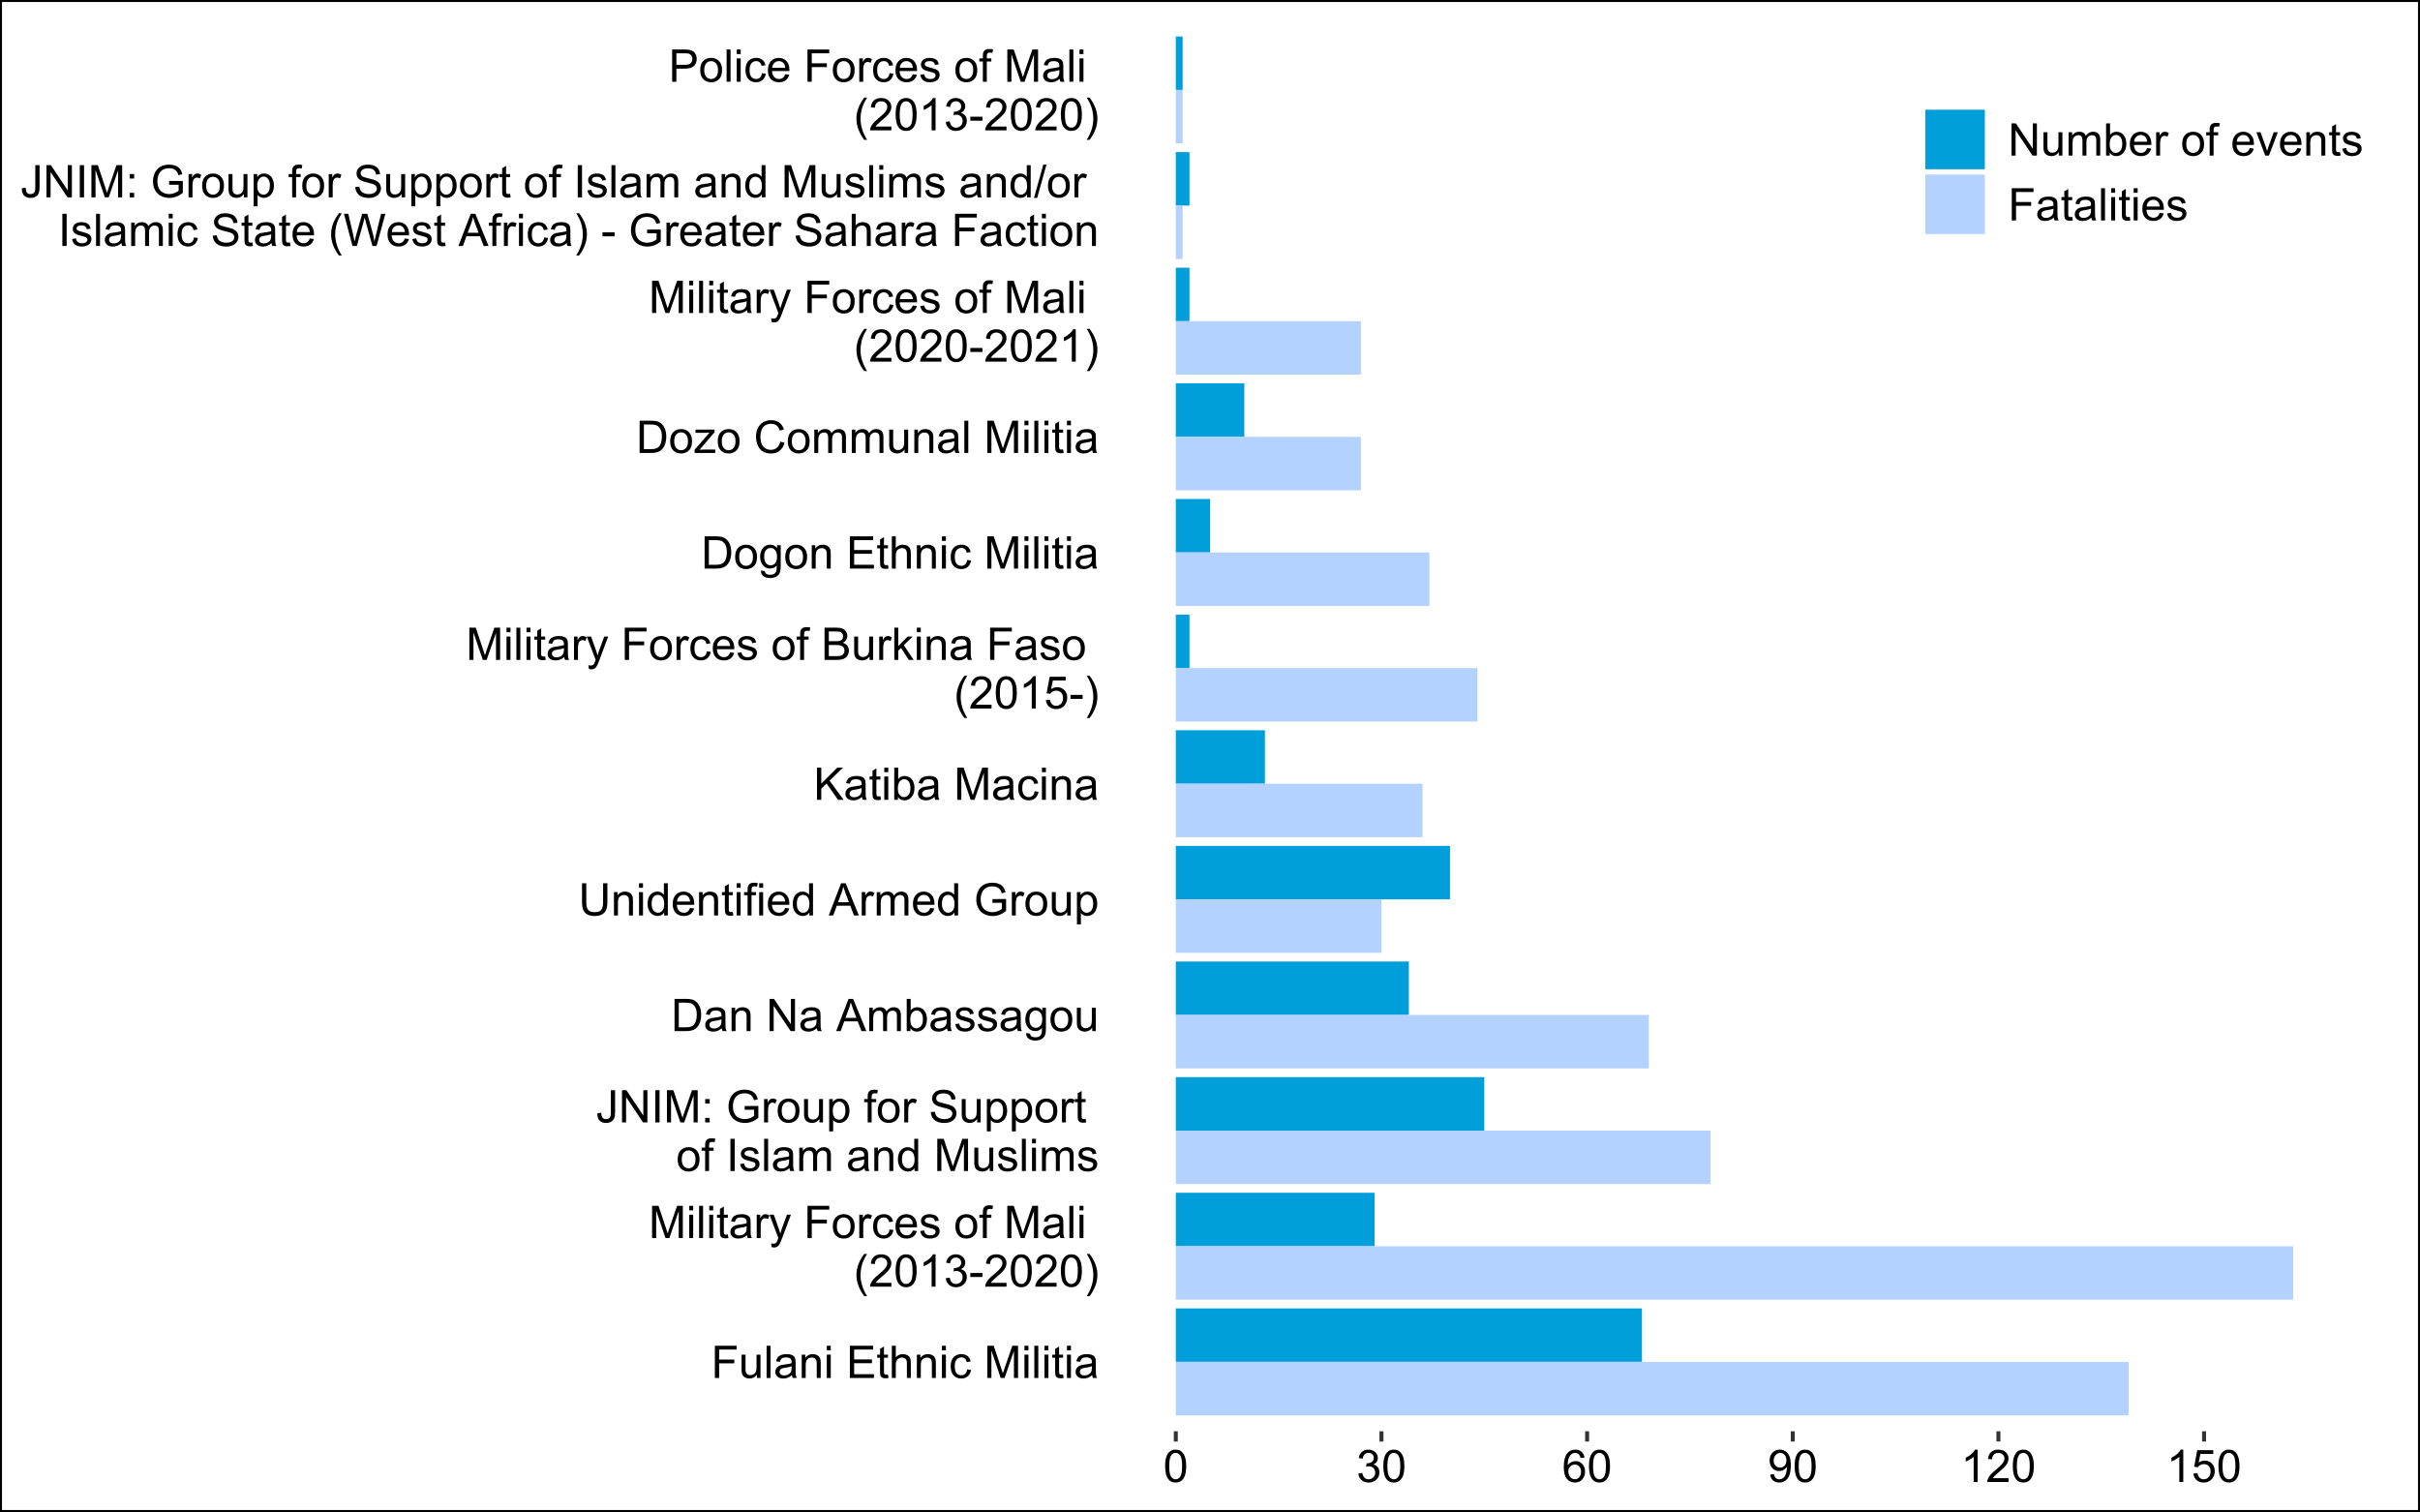 <?xml version="1.0" encoding="UTF-8"?>
<svg xmlns="http://www.w3.org/2000/svg" xmlns:xlink="http://www.w3.org/1999/xlink" width="645pt" height="403pt" viewBox="0 0 645 403" version="1.1">
<defs>
<g>
<symbol overflow="visible" id="glyph0-0">
<path style="stroke:none;" d="M 1.5 0 L 1.5 -7.5 L 7.5 -7.5 L 7.5 0 Z M 1.688 -0.188 L 7.312 -0.188 L 7.312 -7.312 L 1.688 -7.312 Z M 1.688 -0.188 "/>
</symbol>
<symbol overflow="visible" id="glyph0-1">
<path style="stroke:none;" d="M 0.984 0 L 0.984 -8.59 L 6.781 -8.59 L 6.781 -7.578 L 2.121 -7.578 L 2.121 -4.914 L 6.152 -4.914 L 6.152 -3.902 L 2.121 -3.902 L 2.121 0 Z M 0.984 0 "/>
</symbol>
<symbol overflow="visible" id="glyph0-2">
<path style="stroke:none;" d="M 4.867 0 L 4.867 -0.914 C 4.379 -0.211 3.723 0.141 2.895 0.141 C 2.527 0.141 2.184 0.07 1.867 -0.07 C 1.547 -0.211 1.309 -0.387 1.156 -0.602 C 1 -0.812 0.895 -1.074 0.832 -1.383 C 0.785 -1.59 0.762 -1.918 0.766 -2.367 L 0.766 -6.223 L 1.82 -6.223 L 1.82 -2.773 C 1.816 -2.219 1.84 -1.848 1.887 -1.656 C 1.949 -1.379 2.09 -1.16 2.309 -1.004 C 2.523 -0.84 2.789 -0.762 3.105 -0.766 C 3.418 -0.762 3.715 -0.844 3.996 -1.008 C 4.273 -1.172 4.469 -1.391 4.586 -1.672 C 4.699 -1.949 4.758 -2.355 4.758 -2.891 L 4.758 -6.223 L 5.812 -6.223 L 5.812 0 Z M 4.867 0 "/>
</symbol>
<symbol overflow="visible" id="glyph0-3">
<path style="stroke:none;" d="M 0.766 0 L 0.766 -8.59 L 1.82 -8.59 L 1.82 0 Z M 0.766 0 "/>
</symbol>
<symbol overflow="visible" id="glyph0-4">
<path style="stroke:none;" d="M 4.852 -0.766 C 4.461 -0.434 4.082 -0.199 3.723 -0.062 C 3.355 0.074 2.969 0.141 2.562 0.141 C 1.875 0.141 1.352 -0.023 0.984 -0.359 C 0.617 -0.688 0.434 -1.117 0.434 -1.641 C 0.434 -1.945 0.5 -2.223 0.641 -2.473 C 0.777 -2.723 0.961 -2.926 1.188 -3.082 C 1.41 -3.234 1.664 -3.348 1.945 -3.43 C 2.152 -3.477 2.465 -3.531 2.883 -3.586 C 3.734 -3.688 4.359 -3.809 4.766 -3.949 C 4.766 -4.09 4.77 -4.18 4.77 -4.227 C 4.77 -4.648 4.668 -4.953 4.469 -5.133 C 4.199 -5.371 3.801 -5.488 3.27 -5.492 C 2.77 -5.488 2.402 -5.402 2.168 -5.23 C 1.934 -5.055 1.758 -4.746 1.648 -4.305 L 0.617 -4.445 C 0.707 -4.887 0.863 -5.242 1.078 -5.516 C 1.289 -5.781 1.598 -5.992 2.008 -6.141 C 2.41 -6.289 2.883 -6.363 3.422 -6.363 C 3.953 -6.363 4.383 -6.301 4.715 -6.176 C 5.047 -6.051 5.293 -5.891 5.449 -5.703 C 5.605 -5.512 5.715 -5.273 5.777 -4.984 C 5.809 -4.805 5.824 -4.48 5.828 -4.016 L 5.828 -2.609 C 5.824 -1.625 5.848 -1.004 5.895 -0.746 C 5.941 -0.484 6.031 -0.238 6.164 0 L 5.062 0 C 4.953 -0.219 4.883 -0.473 4.852 -0.766 Z M 4.766 -3.125 C 4.375 -2.965 3.801 -2.832 3.039 -2.727 C 2.605 -2.66 2.301 -2.59 2.121 -2.516 C 1.941 -2.434 1.801 -2.32 1.703 -2.172 C 1.605 -2.02 1.559 -1.852 1.559 -1.672 C 1.559 -1.387 1.664 -1.152 1.875 -0.969 C 2.086 -0.777 2.398 -0.684 2.812 -0.688 C 3.219 -0.684 3.578 -0.773 3.895 -0.953 C 4.211 -1.129 4.445 -1.371 4.594 -1.68 C 4.707 -1.918 4.762 -2.27 4.766 -2.734 Z M 4.766 -3.125 "/>
</symbol>
<symbol overflow="visible" id="glyph0-5">
<path style="stroke:none;" d="M 0.789 0 L 0.789 -6.223 L 1.742 -6.223 L 1.742 -5.336 C 2.195 -6.02 2.855 -6.363 3.719 -6.363 C 4.09 -6.363 4.434 -6.293 4.754 -6.16 C 5.066 -6.023 5.305 -5.848 5.461 -5.633 C 5.617 -5.41 5.727 -5.152 5.789 -4.852 C 5.828 -4.656 5.848 -4.312 5.848 -3.828 L 5.848 0 L 4.793 0 L 4.793 -3.785 C 4.793 -4.215 4.75 -4.535 4.668 -4.75 C 4.586 -4.961 4.441 -5.129 4.234 -5.258 C 4.023 -5.383 3.777 -5.449 3.5 -5.449 C 3.047 -5.449 2.66 -5.305 2.332 -5.02 C 2.004 -4.734 1.84 -4.195 1.844 -3.398 L 1.844 0 Z M 0.789 0 "/>
</symbol>
<symbol overflow="visible" id="glyph0-6">
<path style="stroke:none;" d="M 0.797 -7.375 L 0.797 -8.59 L 1.852 -8.59 L 1.852 -7.375 Z M 0.797 0 L 0.797 -6.223 L 1.852 -6.223 L 1.852 0 Z M 0.797 0 "/>
</symbol>
<symbol overflow="visible" id="glyph0-7">
<path style="stroke:none;" d=""/>
</symbol>
<symbol overflow="visible" id="glyph0-8">
<path style="stroke:none;" d="M 0.949 0 L 0.949 -8.59 L 7.16 -8.59 L 7.16 -7.578 L 2.086 -7.578 L 2.086 -4.945 L 6.836 -4.945 L 6.836 -3.938 L 2.086 -3.938 L 2.086 -1.016 L 7.359 -1.016 L 7.359 0 Z M 0.949 0 "/>
</symbol>
<symbol overflow="visible" id="glyph0-9">
<path style="stroke:none;" d="M 3.094 -0.945 L 3.246 -0.012 C 2.949 0.051 2.684 0.082 2.449 0.082 C 2.066 0.082 1.77 0.023 1.559 -0.098 C 1.348 -0.219 1.199 -0.379 1.113 -0.578 C 1.027 -0.773 0.984 -1.188 0.984 -1.82 L 0.984 -5.402 L 0.211 -5.402 L 0.211 -6.223 L 0.984 -6.223 L 0.984 -7.766 L 2.031 -8.398 L 2.031 -6.223 L 3.094 -6.223 L 3.094 -5.402 L 2.031 -5.402 L 2.031 -1.766 C 2.027 -1.461 2.047 -1.27 2.086 -1.184 C 2.125 -1.098 2.184 -1.027 2.27 -0.977 C 2.352 -0.926 2.473 -0.902 2.633 -0.902 C 2.742 -0.902 2.898 -0.914 3.094 -0.945 Z M 3.094 -0.945 "/>
</symbol>
<symbol overflow="visible" id="glyph0-10">
<path style="stroke:none;" d="M 0.789 0 L 0.789 -8.59 L 1.844 -8.59 L 1.844 -5.508 C 2.336 -6.078 2.957 -6.363 3.711 -6.363 C 4.164 -6.363 4.566 -6.27 4.91 -6.09 C 5.25 -5.906 5.492 -5.656 5.641 -5.34 C 5.785 -5.016 5.859 -4.551 5.859 -3.945 L 5.859 0 L 4.805 0 L 4.805 -3.945 C 4.805 -4.469 4.688 -4.852 4.461 -5.094 C 4.227 -5.328 3.906 -5.449 3.492 -5.453 C 3.18 -5.449 2.883 -5.367 2.609 -5.211 C 2.328 -5.047 2.133 -4.828 2.02 -4.551 C 1.898 -4.273 1.84 -3.891 1.844 -3.406 L 1.844 0 Z M 0.789 0 "/>
</symbol>
<symbol overflow="visible" id="glyph0-11">
<path style="stroke:none;" d="M 4.852 -2.281 L 5.891 -2.145 C 5.773 -1.426 5.484 -0.863 5.02 -0.465 C 4.551 -0.059 3.977 0.141 3.297 0.141 C 2.445 0.141 1.762 -0.137 1.246 -0.695 C 0.727 -1.25 0.469 -2.047 0.469 -3.086 C 0.469 -3.754 0.578 -4.344 0.801 -4.852 C 1.023 -5.355 1.363 -5.73 1.816 -5.984 C 2.27 -6.234 2.766 -6.363 3.305 -6.363 C 3.98 -6.363 4.531 -6.191 4.965 -5.848 C 5.391 -5.504 5.668 -5.02 5.789 -4.395 L 4.766 -4.234 C 4.664 -4.652 4.492 -4.969 4.246 -5.18 C 3.996 -5.391 3.695 -5.496 3.344 -5.496 C 2.809 -5.496 2.379 -5.305 2.051 -4.922 C 1.719 -4.539 1.551 -3.938 1.555 -3.117 C 1.551 -2.281 1.711 -1.672 2.035 -1.293 C 2.352 -0.914 2.77 -0.727 3.289 -0.727 C 3.695 -0.727 4.043 -0.852 4.324 -1.105 C 4.602 -1.359 4.777 -1.75 4.852 -2.281 Z M 4.852 -2.281 "/>
</symbol>
<symbol overflow="visible" id="glyph0-12">
<path style="stroke:none;" d="M 0.891 0 L 0.891 -8.59 L 2.602 -8.59 L 4.633 -2.508 C 4.816 -1.938 4.953 -1.512 5.047 -1.234 C 5.141 -1.543 5.293 -2.004 5.5 -2.613 L 7.559 -8.59 L 9.086 -8.59 L 9.086 0 L 7.992 0 L 7.992 -7.188 L 5.496 0 L 4.469 0 L 1.984 -7.312 L 1.984 0 Z M 0.891 0 "/>
</symbol>
<symbol overflow="visible" id="glyph0-13">
<path style="stroke:none;" d="M 0.781 0 L 0.781 -6.223 L 1.727 -6.223 L 1.727 -5.281 C 1.969 -5.719 2.191 -6.012 2.398 -6.152 C 2.602 -6.293 2.828 -6.363 3.078 -6.363 C 3.43 -6.363 3.793 -6.25 4.16 -6.023 L 3.797 -5.047 C 3.539 -5.195 3.281 -5.273 3.023 -5.273 C 2.793 -5.273 2.586 -5.203 2.402 -5.066 C 2.215 -4.926 2.082 -4.734 2.008 -4.488 C 1.891 -4.113 1.832 -3.703 1.836 -3.258 L 1.836 0 Z M 0.781 0 "/>
</symbol>
<symbol overflow="visible" id="glyph0-14">
<path style="stroke:none;" d="M 0.742 2.398 L 0.625 1.406 C 0.855 1.469 1.059 1.5 1.23 1.5 C 1.465 1.5 1.652 1.461 1.793 1.383 C 1.934 1.305 2.047 1.195 2.141 1.055 C 2.203 0.949 2.312 0.688 2.461 0.27 C 2.48 0.207 2.512 0.121 2.555 0.012 L 0.195 -6.223 L 1.328 -6.223 L 2.625 -2.617 C 2.789 -2.16 2.938 -1.68 3.078 -1.18 C 3.195 -1.66 3.34 -2.133 3.508 -2.594 L 4.84 -6.223 L 5.895 -6.223 L 3.527 0.105 C 3.273 0.789 3.074 1.258 2.938 1.516 C 2.746 1.863 2.531 2.117 2.293 2.281 C 2.047 2.438 1.758 2.52 1.422 2.523 C 1.215 2.52 0.988 2.477 0.742 2.398 Z M 0.742 2.398 "/>
</symbol>
<symbol overflow="visible" id="glyph0-15">
<path style="stroke:none;" d="M 0.398 -3.109 C 0.398 -4.262 0.719 -5.117 1.359 -5.672 C 1.895 -6.133 2.547 -6.363 3.316 -6.363 C 4.172 -6.363 4.871 -6.082 5.414 -5.52 C 5.953 -4.957 6.223 -4.184 6.227 -3.199 C 6.223 -2.398 6.102 -1.766 5.867 -1.309 C 5.625 -0.848 5.277 -0.492 4.82 -0.238 C 4.359 0.016 3.859 0.141 3.316 0.141 C 2.441 0.141 1.734 -0.137 1.203 -0.695 C 0.664 -1.254 0.398 -2.059 0.398 -3.109 Z M 1.484 -3.109 C 1.48 -2.309 1.656 -1.711 2.004 -1.32 C 2.348 -0.922 2.785 -0.727 3.316 -0.727 C 3.84 -0.727 4.273 -0.926 4.621 -1.324 C 4.969 -1.723 5.145 -2.328 5.145 -3.148 C 5.145 -3.914 4.969 -4.496 4.617 -4.895 C 4.266 -5.289 3.832 -5.488 3.316 -5.492 C 2.785 -5.488 2.348 -5.293 2.004 -4.898 C 1.656 -4.5 1.48 -3.902 1.484 -3.109 Z M 1.484 -3.109 "/>
</symbol>
<symbol overflow="visible" id="glyph0-16">
<path style="stroke:none;" d="M 5.051 -2.004 L 6.141 -1.867 C 5.969 -1.23 5.648 -0.738 5.184 -0.387 C 4.719 -0.035 4.125 0.141 3.406 0.141 C 2.492 0.141 1.77 -0.137 1.238 -0.699 C 0.699 -1.254 0.434 -2.043 0.438 -3.059 C 0.434 -4.105 0.703 -4.918 1.246 -5.496 C 1.781 -6.074 2.48 -6.363 3.344 -6.363 C 4.176 -6.363 4.855 -6.078 5.383 -5.512 C 5.91 -4.945 6.176 -4.148 6.176 -3.125 C 6.176 -3.059 6.172 -2.965 6.172 -2.844 L 1.531 -2.844 C 1.562 -2.156 1.758 -1.633 2.109 -1.27 C 2.457 -0.906 2.891 -0.727 3.41 -0.727 C 3.797 -0.727 4.125 -0.828 4.402 -1.031 C 4.672 -1.234 4.891 -1.559 5.051 -2.004 Z M 1.586 -3.711 L 5.062 -3.711 C 5.016 -4.227 4.883 -4.621 4.664 -4.887 C 4.328 -5.293 3.891 -5.496 3.359 -5.496 C 2.871 -5.496 2.465 -5.332 2.137 -5.008 C 1.805 -4.684 1.621 -4.25 1.586 -3.711 Z M 1.586 -3.711 "/>
</symbol>
<symbol overflow="visible" id="glyph0-17">
<path style="stroke:none;" d="M 0.367 -1.859 L 1.414 -2.023 C 1.469 -1.602 1.633 -1.281 1.902 -1.059 C 2.168 -0.836 2.543 -0.727 3.023 -0.727 C 3.508 -0.727 3.867 -0.824 4.102 -1.023 C 4.336 -1.219 4.453 -1.449 4.453 -1.719 C 4.453 -1.953 4.348 -2.141 4.141 -2.281 C 3.996 -2.371 3.637 -2.492 3.062 -2.637 C 2.289 -2.832 1.754 -3 1.457 -3.145 C 1.156 -3.285 0.93 -3.48 0.777 -3.734 C 0.621 -3.984 0.543 -4.266 0.547 -4.57 C 0.543 -4.844 0.605 -5.098 0.734 -5.34 C 0.859 -5.574 1.035 -5.773 1.254 -5.93 C 1.418 -6.047 1.641 -6.148 1.926 -6.234 C 2.207 -6.32 2.512 -6.363 2.836 -6.363 C 3.324 -6.363 3.75 -6.293 4.121 -6.152 C 4.488 -6.012 4.762 -5.82 4.938 -5.578 C 5.113 -5.336 5.234 -5.016 5.305 -4.617 L 4.273 -4.477 C 4.223 -4.797 4.086 -5.047 3.863 -5.227 C 3.637 -5.406 3.32 -5.496 2.914 -5.496 C 2.426 -5.496 2.082 -5.414 1.875 -5.254 C 1.664 -5.094 1.559 -4.906 1.562 -4.695 C 1.559 -4.555 1.602 -4.434 1.695 -4.324 C 1.773 -4.211 1.91 -4.117 2.098 -4.043 C 2.203 -4.004 2.512 -3.914 3.031 -3.773 C 3.773 -3.574 4.293 -3.41 4.59 -3.285 C 4.879 -3.156 5.113 -2.973 5.285 -2.73 C 5.453 -2.488 5.535 -2.188 5.539 -1.828 C 5.535 -1.477 5.434 -1.145 5.23 -0.832 C 5.023 -0.52 4.727 -0.277 4.34 -0.113 C 3.953 0.059 3.516 0.141 3.031 0.141 C 2.219 0.141 1.602 -0.027 1.18 -0.363 C 0.754 -0.699 0.484 -1.195 0.367 -1.859 Z M 0.367 -1.859 "/>
</symbol>
<symbol overflow="visible" id="glyph0-18">
<path style="stroke:none;" d="M 1.043 0 L 1.043 -5.402 L 0.109 -5.402 L 0.109 -6.223 L 1.043 -6.223 L 1.043 -6.883 C 1.043 -7.301 1.078 -7.613 1.156 -7.816 C 1.25 -8.09 1.43 -8.309 1.688 -8.48 C 1.945 -8.645 2.305 -8.73 2.766 -8.734 C 3.062 -8.73 3.391 -8.695 3.75 -8.633 L 3.594 -7.711 C 3.371 -7.75 3.164 -7.77 2.969 -7.77 C 2.648 -7.77 2.422 -7.699 2.293 -7.562 C 2.156 -7.426 2.09 -7.172 2.094 -6.797 L 2.094 -6.223 L 3.305 -6.223 L 3.305 -5.402 L 2.094 -5.402 L 2.094 0 Z M 1.043 0 "/>
</symbol>
<symbol overflow="visible" id="glyph0-19">
<path style="stroke:none;" d="M 2.805 2.523 C 2.223 1.785 1.73 0.93 1.328 -0.055 C 0.926 -1.035 0.727 -2.055 0.727 -3.109 C 0.727 -4.039 0.875 -4.93 1.18 -5.781 C 1.523 -6.77 2.066 -7.754 2.805 -8.734 L 3.562 -8.734 C 3.086 -7.918 2.773 -7.34 2.625 -6.996 C 2.383 -6.457 2.195 -5.895 2.062 -5.309 C 1.895 -4.574 1.809 -3.84 1.812 -3.105 C 1.809 -1.227 2.395 0.648 3.562 2.523 Z M 2.805 2.523 "/>
</symbol>
<symbol overflow="visible" id="glyph0-20">
<path style="stroke:none;" d="M 6.039 -1.016 L 6.039 0 L 0.363 0 C 0.355 -0.254 0.395 -0.496 0.484 -0.734 C 0.629 -1.117 0.859 -1.5 1.18 -1.875 C 1.492 -2.25 1.953 -2.684 2.562 -3.176 C 3.492 -3.941 4.125 -4.547 4.453 -4.992 C 4.781 -5.438 4.945 -5.859 4.945 -6.266 C 4.945 -6.68 4.793 -7.031 4.496 -7.32 C 4.191 -7.602 3.805 -7.746 3.328 -7.75 C 2.82 -7.746 2.414 -7.594 2.109 -7.293 C 1.805 -6.984 1.648 -6.562 1.648 -6.031 L 0.562 -6.141 C 0.633 -6.945 0.91 -7.559 1.398 -7.988 C 1.879 -8.41 2.531 -8.625 3.352 -8.625 C 4.172 -8.625 4.824 -8.395 5.309 -7.938 C 5.789 -7.48 6.027 -6.914 6.031 -6.242 C 6.027 -5.895 5.957 -5.559 5.82 -5.227 C 5.676 -4.891 5.441 -4.539 5.117 -4.176 C 4.789 -3.805 4.25 -3.301 3.492 -2.664 C 2.859 -2.129 2.453 -1.77 2.273 -1.582 C 2.094 -1.395 1.945 -1.203 1.828 -1.016 Z M 6.039 -1.016 "/>
</symbol>
<symbol overflow="visible" id="glyph0-21">
<path style="stroke:none;" d="M 0.5 -4.234 C 0.496 -5.246 0.602 -6.062 0.812 -6.688 C 1.02 -7.305 1.328 -7.785 1.742 -8.121 C 2.148 -8.457 2.668 -8.625 3.297 -8.625 C 3.758 -8.625 4.164 -8.531 4.512 -8.348 C 4.855 -8.16 5.141 -7.891 5.371 -7.543 C 5.594 -7.191 5.773 -6.766 5.906 -6.266 C 6.035 -5.762 6.098 -5.086 6.102 -4.234 C 6.098 -3.227 5.996 -2.414 5.789 -1.797 C 5.578 -1.176 5.266 -0.695 4.859 -0.359 C 4.445 -0.02 3.926 0.145 3.297 0.148 C 2.465 0.145 1.816 -0.148 1.348 -0.742 C 0.781 -1.457 0.496 -2.621 0.5 -4.234 Z M 1.582 -4.234 C 1.582 -2.824 1.746 -1.887 2.074 -1.418 C 2.402 -0.949 2.809 -0.715 3.297 -0.719 C 3.777 -0.715 4.184 -0.949 4.52 -1.422 C 4.848 -1.887 5.016 -2.824 5.016 -4.234 C 5.016 -5.648 4.848 -6.59 4.52 -7.055 C 4.184 -7.516 3.773 -7.746 3.289 -7.75 C 2.801 -7.746 2.414 -7.543 2.125 -7.137 C 1.762 -6.613 1.582 -5.645 1.582 -4.234 Z M 1.582 -4.234 "/>
</symbol>
<symbol overflow="visible" id="glyph0-22">
<path style="stroke:none;" d="M 4.469 0 L 3.414 0 L 3.414 -6.719 C 3.16 -6.477 2.828 -6.234 2.414 -5.996 C 2 -5.75 1.629 -5.57 1.305 -5.449 L 1.305 -6.469 C 1.895 -6.742 2.41 -7.078 2.852 -7.477 C 3.293 -7.871 3.605 -8.254 3.789 -8.625 L 4.469 -8.625 Z M 4.469 0 "/>
</symbol>
<symbol overflow="visible" id="glyph0-23">
<path style="stroke:none;" d="M 0.504 -2.266 L 1.559 -2.406 C 1.68 -1.809 1.883 -1.379 2.176 -1.113 C 2.465 -0.848 2.82 -0.715 3.242 -0.719 C 3.734 -0.715 4.152 -0.887 4.496 -1.234 C 4.832 -1.574 5.004 -2 5.008 -2.516 C 5.004 -2.996 4.848 -3.395 4.535 -3.711 C 4.219 -4.023 3.816 -4.184 3.328 -4.184 C 3.129 -4.184 2.879 -4.145 2.586 -4.066 L 2.703 -4.992 C 2.766 -4.984 2.824 -4.98 2.871 -4.98 C 3.32 -4.98 3.723 -5.098 4.086 -5.332 C 4.441 -5.566 4.621 -5.926 4.625 -6.414 C 4.621 -6.801 4.492 -7.121 4.23 -7.375 C 3.965 -7.629 3.625 -7.758 3.219 -7.758 C 2.805 -7.758 2.465 -7.629 2.191 -7.371 C 1.918 -7.113 1.742 -6.727 1.664 -6.211 L 0.609 -6.398 C 0.738 -7.105 1.031 -7.652 1.488 -8.043 C 1.941 -8.43 2.508 -8.625 3.195 -8.625 C 3.66 -8.625 4.094 -8.523 4.488 -8.324 C 4.879 -8.121 5.18 -7.848 5.391 -7.5 C 5.602 -7.148 5.707 -6.777 5.707 -6.391 C 5.707 -6.02 5.605 -5.684 5.406 -5.379 C 5.207 -5.074 4.914 -4.832 4.523 -4.652 C 5.031 -4.535 5.426 -4.289 5.707 -3.922 C 5.988 -3.547 6.129 -3.086 6.129 -2.539 C 6.129 -1.785 5.855 -1.148 5.309 -0.629 C 4.762 -0.105 4.07 0.152 3.234 0.152 C 2.477 0.152 1.848 -0.07 1.355 -0.52 C 0.855 -0.969 0.574 -1.551 0.504 -2.266 Z M 0.504 -2.266 "/>
</symbol>
<symbol overflow="visible" id="glyph0-24">
<path style="stroke:none;" d="M 0.383 -2.578 L 0.383 -3.641 L 3.621 -3.641 L 3.621 -2.578 Z M 0.383 -2.578 "/>
</symbol>
<symbol overflow="visible" id="glyph0-25">
<path style="stroke:none;" d="M 1.484 2.523 L 0.727 2.523 C 1.891 0.648 2.473 -1.227 2.477 -3.105 C 2.473 -3.84 2.391 -4.566 2.227 -5.289 C 2.094 -5.875 1.906 -6.438 1.672 -6.977 C 1.516 -7.328 1.203 -7.914 0.727 -8.734 L 1.484 -8.734 C 2.215 -7.754 2.758 -6.77 3.109 -5.781 C 3.41 -4.93 3.562 -4.039 3.562 -3.109 C 3.562 -2.055 3.359 -1.035 2.957 -0.055 C 2.551 0.93 2.059 1.785 1.484 2.523 Z M 1.484 2.523 "/>
</symbol>
<symbol overflow="visible" id="glyph0-26">
<path style="stroke:none;" d="M 0.344 -2.438 L 1.371 -2.578 C 1.398 -1.922 1.52 -1.473 1.742 -1.23 C 1.957 -0.988 2.262 -0.867 2.648 -0.867 C 2.934 -0.867 3.18 -0.93 3.387 -1.062 C 3.59 -1.188 3.73 -1.367 3.812 -1.594 C 3.887 -1.82 3.926 -2.18 3.93 -2.672 L 3.93 -8.59 L 5.07 -8.59 L 5.07 -2.734 C 5.066 -2.012 4.98 -1.457 4.809 -1.066 C 4.633 -0.672 4.355 -0.371 3.98 -0.164 C 3.598 0.043 3.156 0.145 2.656 0.148 C 1.898 0.145 1.32 -0.07 0.922 -0.504 C 0.516 -0.938 0.324 -1.582 0.344 -2.438 Z M 0.344 -2.438 "/>
</symbol>
<symbol overflow="visible" id="glyph0-27">
<path style="stroke:none;" d="M 0.914 0 L 0.914 -8.59 L 2.078 -8.59 L 6.594 -1.844 L 6.594 -8.59 L 7.68 -8.59 L 7.68 0 L 6.516 0 L 2.004 -6.75 L 2.004 0 Z M 0.914 0 "/>
</symbol>
<symbol overflow="visible" id="glyph0-28">
<path style="stroke:none;" d="M 1.117 0 L 1.117 -8.59 L 2.258 -8.59 L 2.258 0 Z M 1.117 0 "/>
</symbol>
<symbol overflow="visible" id="glyph0-29">
<path style="stroke:none;" d="M 1.086 -5.023 L 1.086 -6.223 L 2.285 -6.223 L 2.285 -5.023 Z M 1.086 0 L 1.086 -1.203 L 2.285 -1.203 L 2.285 0 Z M 1.086 0 "/>
</symbol>
<symbol overflow="visible" id="glyph0-30">
<path style="stroke:none;" d="M 4.945 -3.367 L 4.945 -4.375 L 8.586 -4.383 L 8.586 -1.195 C 8.023 -0.75 7.449 -0.414 6.855 -0.188 C 6.262 0.035 5.652 0.145 5.027 0.148 C 4.184 0.145 3.414 -0.031 2.727 -0.395 C 2.035 -0.754 1.516 -1.277 1.168 -1.961 C 0.812 -2.645 0.637 -3.41 0.641 -4.254 C 0.637 -5.09 0.812 -5.867 1.164 -6.594 C 1.512 -7.312 2.016 -7.852 2.672 -8.207 C 3.328 -8.555 4.082 -8.73 4.938 -8.734 C 5.559 -8.73 6.121 -8.629 6.621 -8.434 C 7.121 -8.23 7.516 -7.953 7.805 -7.594 C 8.09 -7.234 8.305 -6.766 8.453 -6.188 L 7.43 -5.906 C 7.297 -6.344 7.137 -6.688 6.949 -6.938 C 6.758 -7.188 6.484 -7.387 6.129 -7.539 C 5.77 -7.688 5.375 -7.762 4.945 -7.766 C 4.422 -7.762 3.973 -7.684 3.598 -7.527 C 3.219 -7.367 2.91 -7.16 2.68 -6.902 C 2.445 -6.645 2.266 -6.359 2.141 -6.055 C 1.918 -5.52 1.809 -4.945 1.812 -4.324 C 1.809 -3.559 1.941 -2.918 2.207 -2.402 C 2.469 -1.887 2.852 -1.504 3.355 -1.254 C 3.859 -1.004 4.395 -0.879 4.961 -0.879 C 5.453 -0.879 5.934 -0.973 6.406 -1.16 C 6.871 -1.348 7.227 -1.551 7.469 -1.77 L 7.469 -3.367 Z M 4.945 -3.367 "/>
</symbol>
<symbol overflow="visible" id="glyph0-31">
<path style="stroke:none;" d="M 0.789 2.383 L 0.789 -6.223 L 1.75 -6.223 L 1.75 -5.414 C 1.977 -5.73 2.234 -5.965 2.52 -6.125 C 2.801 -6.281 3.145 -6.363 3.555 -6.363 C 4.082 -6.363 4.551 -6.227 4.961 -5.953 C 5.363 -5.68 5.672 -5.293 5.883 -4.793 C 6.09 -4.293 6.191 -3.746 6.195 -3.156 C 6.191 -2.52 6.078 -1.945 5.852 -1.438 C 5.621 -0.922 5.289 -0.531 4.855 -0.266 C 4.418 0.008 3.961 0.141 3.48 0.141 C 3.129 0.141 2.812 0.066 2.535 -0.082 C 2.254 -0.23 2.023 -0.418 1.844 -0.645 L 1.844 2.383 Z M 1.746 -3.078 C 1.746 -2.273 1.906 -1.684 2.23 -1.301 C 2.555 -0.918 2.949 -0.727 3.41 -0.727 C 3.879 -0.727 4.277 -0.922 4.613 -1.32 C 4.945 -1.711 5.113 -2.328 5.117 -3.164 C 5.113 -3.953 4.949 -4.547 4.625 -4.945 C 4.297 -5.34 3.91 -5.535 3.457 -5.539 C 3.004 -5.535 2.605 -5.324 2.262 -4.906 C 1.918 -4.484 1.746 -3.875 1.746 -3.078 Z M 1.746 -3.078 "/>
</symbol>
<symbol overflow="visible" id="glyph0-32">
<path style="stroke:none;" d="M 0.539 -2.758 L 1.609 -2.852 C 1.66 -2.422 1.777 -2.07 1.965 -1.797 C 2.145 -1.52 2.434 -1.297 2.828 -1.129 C 3.215 -0.957 3.656 -0.871 4.148 -0.875 C 4.578 -0.871 4.961 -0.938 5.297 -1.066 C 5.629 -1.191 5.875 -1.367 6.039 -1.594 C 6.199 -1.82 6.281 -2.066 6.281 -2.332 C 6.281 -2.598 6.203 -2.832 6.047 -3.035 C 5.891 -3.238 5.633 -3.406 5.273 -3.547 C 5.043 -3.633 4.531 -3.773 3.746 -3.965 C 2.953 -4.152 2.402 -4.332 2.086 -4.5 C 1.672 -4.711 1.363 -4.977 1.168 -5.297 C 0.965 -5.617 0.867 -5.973 0.867 -6.367 C 0.867 -6.801 0.988 -7.207 1.234 -7.582 C 1.48 -7.957 1.84 -8.242 2.312 -8.441 C 2.785 -8.633 3.312 -8.73 3.891 -8.734 C 4.523 -8.73 5.082 -8.629 5.574 -8.426 C 6.059 -8.223 6.434 -7.922 6.695 -7.523 C 6.957 -7.125 7.098 -6.672 7.117 -6.172 L 6.031 -6.086 C 5.969 -6.629 5.77 -7.039 5.434 -7.316 C 5.094 -7.594 4.598 -7.734 3.938 -7.734 C 3.25 -7.734 2.746 -7.605 2.434 -7.355 C 2.113 -7.098 1.957 -6.797 1.961 -6.445 C 1.957 -6.137 2.07 -5.883 2.297 -5.684 C 2.516 -5.48 3.086 -5.273 4.012 -5.07 C 4.934 -4.859 5.566 -4.68 5.914 -4.523 C 6.41 -4.293 6.781 -4 7.02 -3.648 C 7.254 -3.293 7.371 -2.887 7.375 -2.426 C 7.371 -1.969 7.242 -1.535 6.984 -1.133 C 6.723 -0.727 6.344 -0.414 5.855 -0.188 C 5.363 0.035 4.812 0.145 4.203 0.148 C 3.422 0.145 2.77 0.035 2.246 -0.191 C 1.719 -0.414 1.309 -0.754 1.012 -1.215 C 0.711 -1.668 0.555 -2.184 0.539 -2.758 Z M 0.539 -2.758 "/>
</symbol>
<symbol overflow="visible" id="glyph0-33">
<path style="stroke:none;" d="M 0.789 0 L 0.789 -6.223 L 1.734 -6.223 L 1.734 -5.352 C 1.93 -5.648 2.188 -5.895 2.512 -6.082 C 2.836 -6.27 3.207 -6.363 3.621 -6.363 C 4.082 -6.363 4.457 -6.266 4.754 -6.074 C 5.043 -5.883 5.254 -5.617 5.379 -5.273 C 5.871 -6 6.512 -6.363 7.301 -6.363 C 7.918 -6.363 8.391 -6.191 8.723 -5.848 C 9.055 -5.504 9.223 -4.977 9.223 -4.273 L 9.223 0 L 8.172 0 L 8.172 -3.922 C 8.168 -4.34 8.133 -4.645 8.07 -4.832 C 8 -5.016 7.879 -5.164 7.699 -5.277 C 7.52 -5.391 7.309 -5.449 7.066 -5.449 C 6.629 -5.449 6.266 -5.301 5.977 -5.012 C 5.688 -4.719 5.543 -4.254 5.543 -3.617 L 5.543 0 L 4.488 0 L 4.488 -4.043 C 4.488 -4.512 4.402 -4.863 4.23 -5.098 C 4.059 -5.332 3.777 -5.449 3.387 -5.449 C 3.09 -5.449 2.812 -5.371 2.562 -5.215 C 2.309 -5.059 2.129 -4.828 2.016 -4.527 C 1.898 -4.227 1.84 -3.793 1.844 -3.227 L 1.844 0 Z M 0.789 0 "/>
</symbol>
<symbol overflow="visible" id="glyph0-34">
<path style="stroke:none;" d="M 4.828 0 L 4.828 -0.785 C 4.43 -0.168 3.848 0.141 3.086 0.141 C 2.59 0.141 2.133 0.004 1.719 -0.27 C 1.297 -0.543 0.977 -0.922 0.75 -1.414 C 0.523 -1.898 0.41 -2.465 0.41 -3.105 C 0.41 -3.727 0.512 -4.289 0.719 -4.797 C 0.926 -5.301 1.238 -5.688 1.652 -5.957 C 2.066 -6.227 2.527 -6.363 3.039 -6.363 C 3.41 -6.363 3.746 -6.281 4.043 -6.125 C 4.336 -5.965 4.574 -5.762 4.758 -5.508 L 4.758 -8.59 L 5.805 -8.59 L 5.805 0 Z M 1.492 -3.105 C 1.488 -2.309 1.656 -1.711 1.996 -1.316 C 2.328 -0.922 2.727 -0.727 3.188 -0.727 C 3.648 -0.727 4.039 -0.914 4.359 -1.293 C 4.68 -1.668 4.84 -2.242 4.844 -3.016 C 4.84 -3.867 4.676 -4.492 4.352 -4.895 C 4.02 -5.289 3.617 -5.488 3.141 -5.492 C 2.672 -5.488 2.277 -5.297 1.965 -4.918 C 1.645 -4.531 1.488 -3.93 1.492 -3.105 Z M 1.492 -3.105 "/>
</symbol>
<symbol overflow="visible" id="glyph0-35">
<path style="stroke:none;" d="M 0.926 0 L 0.926 -8.59 L 3.883 -8.59 C 4.551 -8.59 5.062 -8.547 5.414 -8.469 C 5.906 -8.352 6.324 -8.148 6.672 -7.852 C 7.121 -7.469 7.461 -6.977 7.688 -6.383 C 7.914 -5.785 8.027 -5.105 8.027 -4.344 C 8.027 -3.688 7.949 -3.109 7.797 -2.605 C 7.645 -2.102 7.449 -1.684 7.211 -1.355 C 6.973 -1.02 6.711 -0.762 6.43 -0.574 C 6.145 -0.387 5.805 -0.242 5.406 -0.145 C 5.004 -0.047 4.543 0 4.023 0 Z M 2.062 -1.016 L 3.898 -1.016 C 4.461 -1.012 4.906 -1.066 5.227 -1.172 C 5.547 -1.273 5.805 -1.422 6 -1.617 C 6.27 -1.887 6.477 -2.246 6.629 -2.703 C 6.777 -3.156 6.855 -3.711 6.855 -4.359 C 6.855 -5.258 6.707 -5.945 6.41 -6.43 C 6.113 -6.91 5.754 -7.234 5.336 -7.398 C 5.031 -7.516 4.543 -7.574 3.867 -7.578 L 2.062 -7.578 Z M 2.062 -1.016 "/>
</symbol>
<symbol overflow="visible" id="glyph0-36">
<path style="stroke:none;" d="M -0.016 0 L 3.281 -8.59 L 4.508 -8.59 L 8.023 0 L 6.727 0 L 5.727 -2.602 L 2.133 -2.602 L 1.188 0 Z M 2.461 -3.527 L 5.375 -3.527 L 4.477 -5.906 C 4.203 -6.629 4 -7.223 3.867 -7.688 C 3.758 -7.133 3.602 -6.586 3.406 -6.047 Z M 2.461 -3.527 "/>
</symbol>
<symbol overflow="visible" id="glyph0-37">
<path style="stroke:none;" d="M 1.766 0 L 0.785 0 L 0.785 -8.59 L 1.84 -8.59 L 1.84 -5.523 C 2.285 -6.082 2.852 -6.363 3.547 -6.363 C 3.922 -6.363 4.285 -6.285 4.629 -6.129 C 4.973 -5.973 5.254 -5.754 5.473 -5.48 C 5.691 -5.199 5.863 -4.863 5.992 -4.469 C 6.113 -4.074 6.176 -3.652 6.18 -3.203 C 6.176 -2.137 5.914 -1.312 5.391 -0.73 C 4.863 -0.148 4.23 0.141 3.492 0.141 C 2.758 0.141 2.18 -0.164 1.766 -0.781 Z M 1.75 -3.156 C 1.746 -2.41 1.848 -1.871 2.055 -1.539 C 2.387 -0.996 2.836 -0.727 3.406 -0.727 C 3.859 -0.727 4.258 -0.926 4.598 -1.328 C 4.93 -1.727 5.098 -2.324 5.102 -3.117 C 5.098 -3.93 4.938 -4.527 4.617 -4.914 C 4.297 -5.301 3.906 -5.496 3.453 -5.496 C 2.984 -5.496 2.586 -5.293 2.254 -4.895 C 1.914 -4.492 1.746 -3.914 1.75 -3.156 Z M 1.75 -3.156 "/>
</symbol>
<symbol overflow="visible" id="glyph0-38">
<path style="stroke:none;" d="M 0.598 0.516 L 1.625 0.668 C 1.664 0.98 1.785 1.211 1.98 1.359 C 2.242 1.555 2.598 1.652 3.055 1.652 C 3.539 1.652 3.918 1.555 4.184 1.359 C 4.449 1.164 4.629 0.891 4.723 0.539 C 4.777 0.324 4.801 -0.125 4.797 -0.812 C 4.336 -0.27 3.762 0 3.078 0 C 2.219 0 1.559 -0.309 1.09 -0.926 C 0.621 -1.543 0.387 -2.281 0.387 -3.148 C 0.387 -3.738 0.492 -4.285 0.707 -4.789 C 0.922 -5.289 1.234 -5.68 1.645 -5.953 C 2.051 -6.227 2.531 -6.363 3.082 -6.363 C 3.816 -6.363 4.422 -6.066 4.898 -5.473 L 4.898 -6.223 L 5.871 -6.223 L 5.871 -0.844 C 5.871 0.125 5.77 0.809 5.574 1.215 C 5.375 1.613 5.062 1.934 4.637 2.172 C 4.207 2.402 3.684 2.52 3.059 2.523 C 2.316 2.52 1.715 2.352 1.258 2.023 C 0.801 1.688 0.582 1.188 0.598 0.516 Z M 1.469 -3.223 C 1.465 -2.406 1.629 -1.809 1.957 -1.438 C 2.281 -1.059 2.688 -0.871 3.176 -0.875 C 3.66 -0.871 4.066 -1.059 4.395 -1.434 C 4.723 -1.805 4.887 -2.391 4.887 -3.188 C 4.887 -3.945 4.715 -4.52 4.379 -4.91 C 4.039 -5.297 3.633 -5.488 3.156 -5.492 C 2.684 -5.488 2.285 -5.297 1.961 -4.918 C 1.629 -4.535 1.465 -3.973 1.469 -3.223 Z M 1.469 -3.223 "/>
</symbol>
<symbol overflow="visible" id="glyph0-39">
<path style="stroke:none;" d="M 6.562 -8.59 L 7.699 -8.59 L 7.699 -3.625 C 7.699 -2.762 7.602 -2.078 7.406 -1.57 C 7.211 -1.062 6.855 -0.648 6.348 -0.328 C 5.836 -0.012 5.168 0.145 4.344 0.148 C 3.531 0.145 2.875 0.008 2.367 -0.27 C 1.855 -0.547 1.488 -0.945 1.273 -1.473 C 1.051 -1.996 0.941 -2.715 0.945 -3.625 L 0.945 -8.59 L 2.078 -8.59 L 2.078 -3.633 C 2.074 -2.887 2.145 -2.336 2.285 -1.984 C 2.426 -1.629 2.664 -1.355 3 -1.164 C 3.336 -0.973 3.75 -0.879 4.242 -0.879 C 5.078 -0.879 5.672 -1.066 6.027 -1.445 C 6.383 -1.824 6.562 -2.555 6.562 -3.633 Z M 6.562 -8.59 "/>
</symbol>
<symbol overflow="visible" id="glyph0-40">
<path style="stroke:none;" d="M 0.879 0 L 0.879 -8.59 L 2.016 -8.59 L 2.016 -4.328 L 6.281 -8.59 L 7.82 -8.59 L 4.219 -5.109 L 7.98 0 L 6.48 0 L 3.422 -4.348 L 2.016 -2.977 L 2.016 0 Z M 0.879 0 "/>
</symbol>
<symbol overflow="visible" id="glyph0-41">
<path style="stroke:none;" d="M 0.879 0 L 0.879 -8.59 L 4.102 -8.59 C 4.758 -8.59 5.281 -8.5 5.68 -8.328 C 6.07 -8.152 6.383 -7.887 6.609 -7.527 C 6.836 -7.164 6.949 -6.785 6.949 -6.391 C 6.949 -6.023 6.848 -5.68 6.648 -5.355 C 6.449 -5.027 6.148 -4.766 5.75 -4.57 C 6.266 -4.418 6.664 -4.156 6.945 -3.793 C 7.223 -3.422 7.363 -2.988 7.367 -2.492 C 7.363 -2.086 7.277 -1.711 7.109 -1.367 C 6.938 -1.02 6.73 -0.754 6.48 -0.57 C 6.23 -0.379 5.914 -0.238 5.539 -0.145 C 5.16 -0.047 4.699 0 4.156 0 Z M 2.016 -4.98 L 3.875 -4.98 C 4.375 -4.98 4.738 -5.012 4.957 -5.078 C 5.246 -5.164 5.461 -5.309 5.609 -5.508 C 5.75 -5.703 5.824 -5.953 5.828 -6.258 C 5.824 -6.543 5.758 -6.793 5.625 -7.012 C 5.488 -7.227 5.293 -7.375 5.039 -7.457 C 4.781 -7.535 4.344 -7.574 3.734 -7.578 L 2.016 -7.578 Z M 2.016 -1.016 L 4.156 -1.016 C 4.516 -1.012 4.773 -1.027 4.93 -1.055 C 5.188 -1.102 5.406 -1.18 5.582 -1.289 C 5.758 -1.398 5.902 -1.555 6.016 -1.766 C 6.129 -1.969 6.188 -2.211 6.188 -2.492 C 6.188 -2.805 6.105 -3.082 5.941 -3.324 C 5.777 -3.559 5.547 -3.727 5.258 -3.824 C 4.961 -3.918 4.543 -3.965 4 -3.969 L 2.016 -3.969 Z M 2.016 -1.016 "/>
</symbol>
<symbol overflow="visible" id="glyph0-42">
<path style="stroke:none;" d="M 0.797 0 L 0.797 -8.59 L 1.852 -8.59 L 1.852 -3.691 L 4.348 -6.223 L 5.711 -6.223 L 3.336 -3.914 L 5.953 0 L 4.652 0 L 2.594 -3.18 L 1.852 -2.469 L 1.852 0 Z M 0.797 0 "/>
</symbol>
<symbol overflow="visible" id="glyph0-43">
<path style="stroke:none;" d="M 0.5 -2.25 L 1.605 -2.344 C 1.684 -1.805 1.871 -1.398 2.176 -1.125 C 2.473 -0.852 2.836 -0.715 3.258 -0.719 C 3.766 -0.715 4.195 -0.906 4.547 -1.293 C 4.898 -1.672 5.074 -2.18 5.074 -2.82 C 5.074 -3.414 4.902 -3.891 4.566 -4.242 C 4.227 -4.59 3.785 -4.762 3.242 -4.766 C 2.898 -4.762 2.594 -4.684 2.32 -4.531 C 2.047 -4.375 1.832 -4.176 1.676 -3.93 L 0.688 -4.062 L 1.516 -8.473 L 5.789 -8.473 L 5.789 -7.465 L 2.359 -7.465 L 1.898 -5.156 C 2.414 -5.516 2.953 -5.695 3.523 -5.695 C 4.27 -5.695 4.902 -5.434 5.422 -4.914 C 5.934 -4.395 6.191 -3.727 6.195 -2.914 C 6.191 -2.133 5.965 -1.461 5.516 -0.898 C 4.961 -0.199 4.211 0.145 3.258 0.148 C 2.477 0.145 1.836 -0.07 1.344 -0.508 C 0.844 -0.941 0.562 -1.523 0.5 -2.25 Z M 0.5 -2.25 "/>
</symbol>
<symbol overflow="visible" id="glyph0-44">
<path style="stroke:none;" d="M 0.234 0 L 0.234 -0.855 L 4.195 -5.402 C 3.746 -5.379 3.348 -5.367 3.008 -5.367 L 0.469 -5.367 L 0.469 -6.223 L 5.555 -6.223 L 5.555 -5.523 L 2.188 -1.578 L 1.535 -0.855 C 2.004 -0.887 2.445 -0.902 2.867 -0.906 L 5.742 -0.906 L 5.742 0 Z M 0.234 0 "/>
</symbol>
<symbol overflow="visible" id="glyph0-45">
<path style="stroke:none;" d="M 7.055 -3.012 L 8.191 -2.727 C 7.953 -1.789 7.523 -1.078 6.906 -0.586 C 6.285 -0.098 5.527 0.145 4.633 0.148 C 3.707 0.145 2.953 -0.039 2.375 -0.418 C 1.793 -0.793 1.352 -1.34 1.051 -2.055 C 0.746 -2.77 0.598 -3.539 0.598 -4.359 C 0.598 -5.254 0.766 -6.031 1.109 -6.699 C 1.449 -7.363 1.938 -7.871 2.57 -8.215 C 3.199 -8.559 3.895 -8.73 4.652 -8.734 C 5.512 -8.73 6.234 -8.512 6.82 -8.078 C 7.406 -7.637 7.812 -7.023 8.047 -6.234 L 6.926 -5.969 C 6.723 -6.59 6.434 -7.047 6.059 -7.336 C 5.68 -7.621 5.203 -7.762 4.629 -7.766 C 3.969 -7.762 3.414 -7.605 2.973 -7.289 C 2.527 -6.969 2.219 -6.543 2.039 -6.012 C 1.859 -5.48 1.77 -4.93 1.77 -4.367 C 1.77 -3.633 1.875 -2.996 2.086 -2.449 C 2.297 -1.902 2.629 -1.496 3.082 -1.23 C 3.531 -0.961 4.016 -0.824 4.539 -0.828 C 5.176 -0.824 5.715 -1.008 6.156 -1.379 C 6.598 -1.742 6.898 -2.289 7.055 -3.012 Z M 7.055 -3.012 "/>
</symbol>
<symbol overflow="visible" id="glyph0-46">
<path style="stroke:none;" d="M 0 0.148 L 2.492 -8.734 L 3.336 -8.734 L 0.852 0.148 Z M 0 0.148 "/>
</symbol>
<symbol overflow="visible" id="glyph0-47">
<path style="stroke:none;" d="M 2.426 0 L 0.148 -8.59 L 1.312 -8.59 L 2.617 -2.961 C 2.754 -2.367 2.875 -1.781 2.984 -1.203 C 3.199 -2.117 3.328 -2.648 3.367 -2.789 L 5.004 -8.59 L 6.375 -8.59 L 7.605 -4.242 C 7.914 -3.164 8.137 -2.148 8.273 -1.203 C 8.383 -1.742 8.523 -2.367 8.703 -3.07 L 10.047 -8.59 L 11.191 -8.59 L 8.836 0 L 7.742 0 L 5.93 -6.547 C 5.777 -7.09 5.688 -7.426 5.66 -7.555 C 5.566 -7.156 5.48 -6.82 5.406 -6.547 L 3.586 0 Z M 2.426 0 "/>
</symbol>
<symbol overflow="visible" id="glyph0-48">
<path style="stroke:none;" d="M 0.926 0 L 0.926 -8.59 L 4.164 -8.59 C 4.734 -8.59 5.172 -8.562 5.473 -8.508 C 5.895 -8.438 6.246 -8.301 6.531 -8.105 C 6.816 -7.906 7.047 -7.633 7.223 -7.277 C 7.395 -6.918 7.48 -6.527 7.484 -6.105 C 7.48 -5.371 7.25 -4.75 6.785 -4.25 C 6.316 -3.742 5.477 -3.492 4.266 -3.492 L 2.062 -3.492 L 2.062 0 Z M 2.062 -4.508 L 4.281 -4.508 C 5.012 -4.504 5.535 -4.641 5.848 -4.918 C 6.156 -5.188 6.309 -5.574 6.312 -6.07 C 6.309 -6.43 6.219 -6.734 6.039 -6.992 C 5.855 -7.242 5.617 -7.414 5.32 -7.5 C 5.125 -7.551 4.77 -7.574 4.258 -7.578 L 2.062 -7.578 Z M 2.062 -4.508 "/>
</symbol>
<symbol overflow="visible" id="glyph0-49">
<path style="stroke:none;" d="M 5.969 -6.484 L 4.922 -6.406 C 4.828 -6.812 4.695 -7.113 4.523 -7.305 C 4.234 -7.605 3.883 -7.758 3.469 -7.758 C 3.133 -7.758 2.836 -7.664 2.586 -7.477 C 2.25 -7.234 1.988 -6.879 1.797 -6.414 C 1.605 -5.949 1.508 -5.289 1.5 -4.43 C 1.754 -4.812 2.062 -5.098 2.434 -5.289 C 2.797 -5.473 3.184 -5.566 3.586 -5.57 C 4.289 -5.566 4.887 -5.309 5.383 -4.793 C 5.875 -4.277 6.121 -3.609 6.125 -2.789 C 6.121 -2.25 6.004 -1.746 5.773 -1.285 C 5.539 -0.82 5.223 -0.469 4.816 -0.223 C 4.41 0.023 3.949 0.145 3.434 0.148 C 2.555 0.145 1.836 -0.176 1.285 -0.82 C 0.727 -1.469 0.449 -2.535 0.453 -4.02 C 0.449 -5.676 0.758 -6.883 1.371 -7.641 C 1.902 -8.297 2.621 -8.625 3.531 -8.625 C 4.207 -8.625 4.762 -8.434 5.195 -8.055 C 5.625 -7.676 5.883 -7.152 5.969 -6.484 Z M 1.664 -2.781 C 1.664 -2.418 1.738 -2.07 1.895 -1.738 C 2.043 -1.406 2.262 -1.152 2.543 -0.98 C 2.82 -0.801 3.109 -0.715 3.414 -0.719 C 3.859 -0.715 4.242 -0.895 4.566 -1.258 C 4.883 -1.613 5.043 -2.102 5.047 -2.727 C 5.043 -3.316 4.887 -3.785 4.57 -4.129 C 4.25 -4.469 3.852 -4.641 3.375 -4.641 C 2.898 -4.641 2.492 -4.469 2.16 -4.129 C 1.828 -3.785 1.664 -3.336 1.664 -2.781 Z M 1.664 -2.781 "/>
</symbol>
<symbol overflow="visible" id="glyph0-50">
<path style="stroke:none;" d="M 0.656 -1.984 L 1.672 -2.078 C 1.75 -1.602 1.914 -1.258 2.16 -1.043 C 2.398 -0.824 2.711 -0.715 3.094 -0.719 C 3.414 -0.715 3.695 -0.789 3.945 -0.941 C 4.188 -1.086 4.391 -1.285 4.547 -1.535 C 4.703 -1.785 4.832 -2.121 4.938 -2.543 C 5.043 -2.965 5.098 -3.395 5.098 -3.832 C 5.098 -3.879 5.094 -3.949 5.094 -4.043 C 4.875 -3.707 4.586 -3.434 4.227 -3.227 C 3.859 -3.016 3.465 -2.91 3.039 -2.914 C 2.328 -2.91 1.727 -3.168 1.238 -3.688 C 0.742 -4.199 0.496 -4.879 0.5 -5.727 C 0.496 -6.594 0.754 -7.297 1.27 -7.828 C 1.781 -8.359 2.426 -8.625 3.199 -8.625 C 3.758 -8.625 4.266 -8.473 4.73 -8.172 C 5.191 -7.871 5.543 -7.441 5.785 -6.887 C 6.023 -6.328 6.145 -5.523 6.148 -4.469 C 6.145 -3.371 6.027 -2.496 5.789 -1.848 C 5.547 -1.195 5.191 -0.703 4.723 -0.363 C 4.254 -0.023 3.703 0.145 3.07 0.148 C 2.398 0.145 1.848 -0.039 1.422 -0.41 C 0.996 -0.785 0.742 -1.309 0.656 -1.984 Z M 4.977 -5.777 C 4.973 -6.383 4.812 -6.863 4.492 -7.219 C 4.168 -7.57 3.781 -7.746 3.328 -7.75 C 2.859 -7.746 2.449 -7.555 2.102 -7.176 C 1.754 -6.789 1.582 -6.293 1.582 -5.688 C 1.582 -5.137 1.746 -4.691 2.074 -4.355 C 2.402 -4.012 2.809 -3.844 3.297 -3.844 C 3.785 -3.844 4.188 -4.012 4.504 -4.355 C 4.816 -4.691 4.973 -5.168 4.977 -5.777 Z M 4.977 -5.777 "/>
</symbol>
<symbol overflow="visible" id="glyph0-51">
<path style="stroke:none;" d="M 2.52 0 L 0.152 -6.223 L 1.266 -6.223 L 2.602 -2.496 C 2.746 -2.09 2.879 -1.672 3 -1.242 C 3.094 -1.57 3.223 -1.965 3.391 -2.426 L 4.773 -6.223 L 5.859 -6.223 L 3.504 0 Z M 2.52 0 "/>
</symbol>
</g>
<clipPath id="clip1">
  <path d="M 340 5.48 L 342 5.48 L 342 381.477 L 340 381.477 Z M 340 5.48 "/>
</clipPath>
<clipPath id="clip2">
  <path d="M 395 5.48 L 396 5.48 L 396 381.477 L 395 381.477 Z M 395 5.48 "/>
</clipPath>
<clipPath id="clip3">
  <path d="M 450 5.48 L 451 5.48 L 451 381.477 L 450 381.477 Z M 450 5.48 "/>
</clipPath>
<clipPath id="clip4">
  <path d="M 504 5.48 L 506 5.48 L 506 381.477 L 504 381.477 Z M 504 5.48 "/>
</clipPath>
<clipPath id="clip5">
  <path d="M 559 5.48 L 561 5.48 L 561 381.477 L 559 381.477 Z M 559 5.48 "/>
</clipPath>
<clipPath id="clip6">
  <path d="M 614 5.48 L 616 5.48 L 616 381.477 L 614 381.477 Z M 614 5.48 "/>
</clipPath>
<clipPath id="clip7">
  <path d="M 297.855 362 L 639.523 362 L 639.523 364 L 297.855 364 Z M 297.855 362 "/>
</clipPath>
<clipPath id="clip8">
  <path d="M 297.855 331 L 639.523 331 L 639.523 333 L 297.855 333 Z M 297.855 331 "/>
</clipPath>
<clipPath id="clip9">
  <path d="M 297.855 300 L 639.523 300 L 639.523 302 L 297.855 302 Z M 297.855 300 "/>
</clipPath>
<clipPath id="clip10">
  <path d="M 297.855 269 L 639.523 269 L 639.523 272 L 297.855 272 Z M 297.855 269 "/>
</clipPath>
<clipPath id="clip11">
  <path d="M 297.855 239 L 639.523 239 L 639.523 241 L 297.855 241 Z M 297.855 239 "/>
</clipPath>
<clipPath id="clip12">
  <path d="M 297.855 208 L 639.523 208 L 639.523 210 L 297.855 210 Z M 297.855 208 "/>
</clipPath>
<clipPath id="clip13">
  <path d="M 297.855 177 L 639.523 177 L 639.523 179 L 297.855 179 Z M 297.855 177 "/>
</clipPath>
<clipPath id="clip14">
  <path d="M 297.855 146 L 639.523 146 L 639.523 148 L 297.855 148 Z M 297.855 146 "/>
</clipPath>
<clipPath id="clip15">
  <path d="M 297.855 115 L 639.523 115 L 639.523 117 L 297.855 117 Z M 297.855 115 "/>
</clipPath>
<clipPath id="clip16">
  <path d="M 297.855 85 L 639.523 85 L 639.523 87 L 297.855 87 Z M 297.855 85 "/>
</clipPath>
<clipPath id="clip17">
  <path d="M 297.855 54 L 639.523 54 L 639.523 56 L 297.855 56 Z M 297.855 54 "/>
</clipPath>
<clipPath id="clip18">
  <path d="M 297.855 23 L 639.523 23 L 639.523 25 L 297.855 25 Z M 297.855 23 "/>
</clipPath>
<clipPath id="clip19">
  <path d="M 312 5.48 L 314 5.48 L 314 381.477 L 312 381.477 Z M 312 5.48 "/>
</clipPath>
<clipPath id="clip20">
  <path d="M 367 5.48 L 369 5.48 L 369 381.477 L 367 381.477 Z M 367 5.48 "/>
</clipPath>
<clipPath id="clip21">
  <path d="M 422 5.48 L 424 5.48 L 424 381.477 L 422 381.477 Z M 422 5.48 "/>
</clipPath>
<clipPath id="clip22">
  <path d="M 477 5.48 L 479 5.48 L 479 381.477 L 477 381.477 Z M 477 5.48 "/>
</clipPath>
<clipPath id="clip23">
  <path d="M 532 5.48 L 534 5.48 L 534 381.477 L 532 381.477 Z M 532 5.48 "/>
</clipPath>
<clipPath id="clip24">
  <path d="M 586 5.48 L 588 5.48 L 588 381.477 L 586 381.477 Z M 586 5.48 "/>
</clipPath>
</defs>
<g id="surface26">
<rect x="0" y="0" width="645" height="403" style="fill:rgb(100%,100%,100%);fill-opacity:1;stroke:none;"/>
<rect x="0" y="0" width="645" height="403" style="fill:rgb(100%,100%,100%);fill-opacity:1;stroke:none;"/>
<path style="fill:none;stroke-width:1.067;stroke-linecap:round;stroke-linejoin:round;stroke:rgb(0%,0%,0%);stroke-opacity:1;stroke-miterlimit:10;" d="M 0 403 L 645 403 L 645 0 L 0 0 Z M 0 403 "/>
<g clip-path="url(#clip1)" clip-rule="nonzero">
<path style="fill:none;stroke-width:0.533;stroke-linecap:butt;stroke-linejoin:round;stroke:rgb(100%,100%,100%);stroke-opacity:1;stroke-miterlimit:10;" d="M 340.789 381.473 L 340.789 5.48 "/>
</g>
<g clip-path="url(#clip2)" clip-rule="nonzero">
<path style="fill:none;stroke-width:0.533;stroke-linecap:butt;stroke-linejoin:round;stroke:rgb(100%,100%,100%);stroke-opacity:1;stroke-miterlimit:10;" d="M 395.605 381.473 L 395.605 5.48 "/>
</g>
<g clip-path="url(#clip3)" clip-rule="nonzero">
<path style="fill:none;stroke-width:0.533;stroke-linecap:butt;stroke-linejoin:round;stroke:rgb(100%,100%,100%);stroke-opacity:1;stroke-miterlimit:10;" d="M 450.418 381.473 L 450.418 5.48 "/>
</g>
<g clip-path="url(#clip4)" clip-rule="nonzero">
<path style="fill:none;stroke-width:0.533;stroke-linecap:butt;stroke-linejoin:round;stroke:rgb(100%,100%,100%);stroke-opacity:1;stroke-miterlimit:10;" d="M 505.23 381.473 L 505.23 5.48 "/>
</g>
<g clip-path="url(#clip5)" clip-rule="nonzero">
<path style="fill:none;stroke-width:0.533;stroke-linecap:butt;stroke-linejoin:round;stroke:rgb(100%,100%,100%);stroke-opacity:1;stroke-miterlimit:10;" d="M 560.043 381.473 L 560.043 5.48 "/>
</g>
<g clip-path="url(#clip6)" clip-rule="nonzero">
<path style="fill:none;stroke-width:0.533;stroke-linecap:butt;stroke-linejoin:round;stroke:rgb(100%,100%,100%);stroke-opacity:1;stroke-miterlimit:10;" d="M 614.855 381.473 L 614.855 5.48 "/>
</g>
<g clip-path="url(#clip7)" clip-rule="nonzero">
<path style="fill:none;stroke-width:1.067;stroke-linecap:butt;stroke-linejoin:round;stroke:rgb(100%,100%,100%);stroke-opacity:1;stroke-miterlimit:10;" d="M 297.855 362.98 L 639.52 362.98 "/>
</g>
<g clip-path="url(#clip8)" clip-rule="nonzero">
<path style="fill:none;stroke-width:1.067;stroke-linecap:butt;stroke-linejoin:round;stroke:rgb(100%,100%,100%);stroke-opacity:1;stroke-miterlimit:10;" d="M 297.855 332.164 L 639.52 332.164 "/>
</g>
<g clip-path="url(#clip9)" clip-rule="nonzero">
<path style="fill:none;stroke-width:1.067;stroke-linecap:butt;stroke-linejoin:round;stroke:rgb(100%,100%,100%);stroke-opacity:1;stroke-miterlimit:10;" d="M 297.855 301.344 L 639.52 301.344 "/>
</g>
<g clip-path="url(#clip10)" clip-rule="nonzero">
<path style="fill:none;stroke-width:1.067;stroke-linecap:butt;stroke-linejoin:round;stroke:rgb(100%,100%,100%);stroke-opacity:1;stroke-miterlimit:10;" d="M 297.855 270.523 L 639.52 270.523 "/>
</g>
<g clip-path="url(#clip11)" clip-rule="nonzero">
<path style="fill:none;stroke-width:1.067;stroke-linecap:butt;stroke-linejoin:round;stroke:rgb(100%,100%,100%);stroke-opacity:1;stroke-miterlimit:10;" d="M 297.855 239.707 L 639.52 239.707 "/>
</g>
<g clip-path="url(#clip12)" clip-rule="nonzero">
<path style="fill:none;stroke-width:1.067;stroke-linecap:butt;stroke-linejoin:round;stroke:rgb(100%,100%,100%);stroke-opacity:1;stroke-miterlimit:10;" d="M 297.855 208.887 L 639.52 208.887 "/>
</g>
<g clip-path="url(#clip13)" clip-rule="nonzero">
<path style="fill:none;stroke-width:1.067;stroke-linecap:butt;stroke-linejoin:round;stroke:rgb(100%,100%,100%);stroke-opacity:1;stroke-miterlimit:10;" d="M 297.855 178.066 L 639.52 178.066 "/>
</g>
<g clip-path="url(#clip14)" clip-rule="nonzero">
<path style="fill:none;stroke-width:1.067;stroke-linecap:butt;stroke-linejoin:round;stroke:rgb(100%,100%,100%);stroke-opacity:1;stroke-miterlimit:10;" d="M 297.855 147.246 L 639.52 147.246 "/>
</g>
<g clip-path="url(#clip15)" clip-rule="nonzero">
<path style="fill:none;stroke-width:1.067;stroke-linecap:butt;stroke-linejoin:round;stroke:rgb(100%,100%,100%);stroke-opacity:1;stroke-miterlimit:10;" d="M 297.855 116.43 L 639.52 116.43 "/>
</g>
<g clip-path="url(#clip16)" clip-rule="nonzero">
<path style="fill:none;stroke-width:1.067;stroke-linecap:butt;stroke-linejoin:round;stroke:rgb(100%,100%,100%);stroke-opacity:1;stroke-miterlimit:10;" d="M 297.855 85.609 L 639.52 85.609 "/>
</g>
<g clip-path="url(#clip17)" clip-rule="nonzero">
<path style="fill:none;stroke-width:1.067;stroke-linecap:butt;stroke-linejoin:round;stroke:rgb(100%,100%,100%);stroke-opacity:1;stroke-miterlimit:10;" d="M 297.855 54.789 L 639.52 54.789 "/>
</g>
<g clip-path="url(#clip18)" clip-rule="nonzero">
<path style="fill:none;stroke-width:1.067;stroke-linecap:butt;stroke-linejoin:round;stroke:rgb(100%,100%,100%);stroke-opacity:1;stroke-miterlimit:10;" d="M 297.855 23.973 L 639.52 23.973 "/>
</g>
<g clip-path="url(#clip19)" clip-rule="nonzero">
<path style="fill:none;stroke-width:1.067;stroke-linecap:butt;stroke-linejoin:round;stroke:rgb(100%,100%,100%);stroke-opacity:1;stroke-miterlimit:10;" d="M 313.383 381.473 L 313.383 5.48 "/>
</g>
<g clip-path="url(#clip20)" clip-rule="nonzero">
<path style="fill:none;stroke-width:1.067;stroke-linecap:butt;stroke-linejoin:round;stroke:rgb(100%,100%,100%);stroke-opacity:1;stroke-miterlimit:10;" d="M 368.199 381.473 L 368.199 5.48 "/>
</g>
<g clip-path="url(#clip21)" clip-rule="nonzero">
<path style="fill:none;stroke-width:1.067;stroke-linecap:butt;stroke-linejoin:round;stroke:rgb(100%,100%,100%);stroke-opacity:1;stroke-miterlimit:10;" d="M 423.012 381.473 L 423.012 5.48 "/>
</g>
<g clip-path="url(#clip22)" clip-rule="nonzero">
<path style="fill:none;stroke-width:1.067;stroke-linecap:butt;stroke-linejoin:round;stroke:rgb(100%,100%,100%);stroke-opacity:1;stroke-miterlimit:10;" d="M 477.824 381.473 L 477.824 5.48 "/>
</g>
<g clip-path="url(#clip23)" clip-rule="nonzero">
<path style="fill:none;stroke-width:1.067;stroke-linecap:butt;stroke-linejoin:round;stroke:rgb(100%,100%,100%);stroke-opacity:1;stroke-miterlimit:10;" d="M 532.637 381.473 L 532.637 5.48 "/>
</g>
<g clip-path="url(#clip24)" clip-rule="nonzero">
<path style="fill:none;stroke-width:1.067;stroke-linecap:butt;stroke-linejoin:round;stroke:rgb(100%,100%,100%);stroke-opacity:1;stroke-miterlimit:10;" d="M 587.449 381.473 L 587.449 5.48 "/>
</g>
<path style=" stroke:none;fill-rule:nonzero;fill:rgb(0%,61.961%,85.882%);fill-opacity:1;" d="M 313.383 270.523 L 375.504 270.523 L 375.504 256.27 L 313.383 256.27 Z M 313.383 270.523 "/>
<path style=" stroke:none;fill-rule:nonzero;fill:rgb(70.588%,82.353%,100%);fill-opacity:1;" d="M 313.383 284.777 L 439.453 284.777 L 439.453 270.523 L 313.383 270.523 Z M 313.383 284.777 "/>
<path style=" stroke:none;fill-rule:nonzero;fill:rgb(0%,61.961%,85.882%);fill-opacity:1;" d="M 313.383 147.246 L 322.52 147.246 L 322.52 132.992 L 313.383 132.992 Z M 313.383 147.246 "/>
<path style=" stroke:none;fill-rule:nonzero;fill:rgb(70.588%,82.353%,100%);fill-opacity:1;" d="M 313.383 161.5 L 380.984 161.5 L 380.984 147.246 L 313.383 147.246 Z M 313.383 161.5 "/>
<path style=" stroke:none;fill-rule:nonzero;fill:rgb(0%,61.961%,85.882%);fill-opacity:1;" d="M 313.383 116.43 L 331.652 116.43 L 331.652 102.176 L 313.383 102.176 Z M 313.383 116.43 "/>
<path style=" stroke:none;fill-rule:nonzero;fill:rgb(70.588%,82.353%,100%);fill-opacity:1;" d="M 313.383 130.684 L 362.715 130.684 L 362.715 116.43 L 313.383 116.43 Z M 313.383 130.684 "/>
<path style=" stroke:none;fill-rule:nonzero;fill:rgb(0%,61.961%,85.882%);fill-opacity:1;" d="M 313.383 362.98 L 437.625 362.98 L 437.625 348.727 L 313.383 348.727 Z M 313.383 362.98 "/>
<path style=" stroke:none;fill-rule:nonzero;fill:rgb(70.588%,82.353%,100%);fill-opacity:1;" d="M 313.383 377.234 L 567.348 377.234 L 567.348 362.98 L 313.383 362.98 Z M 313.383 377.234 "/>
<path style=" stroke:none;fill-rule:nonzero;fill:rgb(0%,61.961%,85.882%);fill-opacity:1;" d="M 313.383 301.344 L 395.602 301.344 L 395.602 287.09 L 313.383 287.09 Z M 313.383 301.344 "/>
<path style=" stroke:none;fill-rule:nonzero;fill:rgb(70.588%,82.353%,100%);fill-opacity:1;" d="M 313.383 315.598 L 455.895 315.598 L 455.895 301.344 L 313.383 301.344 Z M 313.383 315.598 "/>
<path style=" stroke:none;fill-rule:nonzero;fill:rgb(0%,61.961%,85.882%);fill-opacity:1;" d="M 313.383 54.789 L 317.035 54.789 L 317.035 40.535 L 313.383 40.535 Z M 313.383 54.789 "/>
<path style=" stroke:none;fill-rule:nonzero;fill:rgb(70.588%,82.353%,100%);fill-opacity:1;" d="M 313.383 69.043 L 315.211 69.043 L 315.211 54.789 L 313.383 54.789 Z M 313.383 69.043 "/>
<path style=" stroke:none;fill-rule:nonzero;fill:rgb(0%,61.961%,85.882%);fill-opacity:1;" d="M 313.383 208.887 L 337.137 208.887 L 337.137 194.633 L 313.383 194.633 Z M 313.383 208.887 "/>
<path style=" stroke:none;fill-rule:nonzero;fill:rgb(70.588%,82.353%,100%);fill-opacity:1;" d="M 313.383 223.141 L 379.156 223.141 L 379.156 208.887 L 313.383 208.887 Z M 313.383 223.141 "/>
<path style=" stroke:none;fill-rule:nonzero;fill:rgb(0%,61.961%,85.882%);fill-opacity:1;" d="M 313.383 178.066 L 317.035 178.066 L 317.035 163.812 L 313.383 163.812 Z M 313.383 178.066 "/>
<path style=" stroke:none;fill-rule:nonzero;fill:rgb(70.588%,82.353%,100%);fill-opacity:1;" d="M 313.383 192.32 L 393.773 192.32 L 393.773 178.066 L 313.383 178.066 Z M 313.383 192.32 "/>
<path style=" stroke:none;fill-rule:nonzero;fill:rgb(0%,61.961%,85.882%);fill-opacity:1;" d="M 313.383 332.164 L 366.367 332.164 L 366.367 317.91 L 313.383 317.91 Z M 313.383 332.164 "/>
<path style=" stroke:none;fill-rule:nonzero;fill:rgb(70.588%,82.353%,100%);fill-opacity:1;" d="M 313.383 346.418 L 611.199 346.418 L 611.199 332.164 L 313.383 332.164 Z M 313.383 346.418 "/>
<path style=" stroke:none;fill-rule:nonzero;fill:rgb(0%,61.961%,85.882%);fill-opacity:1;" d="M 313.383 85.609 L 317.035 85.609 L 317.035 71.355 L 313.383 71.355 Z M 313.383 85.609 "/>
<path style=" stroke:none;fill-rule:nonzero;fill:rgb(70.588%,82.353%,100%);fill-opacity:1;" d="M 313.383 99.863 L 362.715 99.863 L 362.715 85.609 L 313.383 85.609 Z M 313.383 99.863 "/>
<path style=" stroke:none;fill-rule:nonzero;fill:rgb(0%,61.961%,85.882%);fill-opacity:1;" d="M 313.383 23.973 L 315.211 23.973 L 315.211 9.719 L 313.383 9.719 Z M 313.383 23.973 "/>
<path style=" stroke:none;fill-rule:nonzero;fill:rgb(70.588%,82.353%,100%);fill-opacity:1;" d="M 313.383 38.227 L 315.211 38.227 L 315.211 23.973 L 313.383 23.973 Z M 313.383 38.227 "/>
<path style=" stroke:none;fill-rule:nonzero;fill:rgb(0%,61.961%,85.882%);fill-opacity:1;" d="M 313.383 239.707 L 386.465 239.707 L 386.465 225.453 L 313.383 225.453 Z M 313.383 239.707 "/>
<path style=" stroke:none;fill-rule:nonzero;fill:rgb(70.588%,82.353%,100%);fill-opacity:1;" d="M 313.383 253.961 L 368.195 253.961 L 368.195 239.707 L 313.383 239.707 Z M 313.383 253.961 "/>
<g style="fill:rgb(0%,0%,0%);fill-opacity:1;">
  <use xlink:href="#glyph0-1" x="189.551" y="367.277"/>
  <use xlink:href="#glyph0-2" x="196.881" y="367.277"/>
  <use xlink:href="#glyph0-3" x="203.555" y="367.277"/>
  <use xlink:href="#glyph0-4" x="206.221" y="367.277"/>
  <use xlink:href="#glyph0-5" x="212.895" y="367.277"/>
  <use xlink:href="#glyph0-6" x="219.568" y="367.277"/>
  <use xlink:href="#glyph0-7" x="222.234" y="367.277"/>
  <use xlink:href="#glyph0-8" x="225.568" y="367.277"/>
  <use xlink:href="#glyph0-9" x="233.572" y="367.277"/>
  <use xlink:href="#glyph0-10" x="236.906" y="367.277"/>
  <use xlink:href="#glyph0-5" x="243.58" y="367.277"/>
  <use xlink:href="#glyph0-6" x="250.254" y="367.277"/>
  <use xlink:href="#glyph0-11" x="252.92" y="367.277"/>
  <use xlink:href="#glyph0-7" x="258.92" y="367.277"/>
  <use xlink:href="#glyph0-12" x="262.254" y="367.277"/>
  <use xlink:href="#glyph0-6" x="272.25" y="367.277"/>
  <use xlink:href="#glyph0-3" x="274.916" y="367.277"/>
  <use xlink:href="#glyph0-6" x="277.582" y="367.277"/>
  <use xlink:href="#glyph0-9" x="280.248" y="367.277"/>
  <use xlink:href="#glyph0-6" x="283.582" y="367.277"/>
  <use xlink:href="#glyph0-4" x="286.248" y="367.277"/>
</g>
<g style="fill:rgb(0%,0%,0%);fill-opacity:1;">
  <use xlink:href="#glyph0-12" x="172.906" y="329.977"/>
  <use xlink:href="#glyph0-6" x="182.902" y="329.977"/>
  <use xlink:href="#glyph0-3" x="185.568" y="329.977"/>
  <use xlink:href="#glyph0-6" x="188.234" y="329.977"/>
  <use xlink:href="#glyph0-9" x="190.9" y="329.977"/>
  <use xlink:href="#glyph0-4" x="194.234" y="329.977"/>
  <use xlink:href="#glyph0-13" x="200.908" y="329.977"/>
  <use xlink:href="#glyph0-14" x="204.904" y="329.977"/>
  <use xlink:href="#glyph0-7" x="210.904" y="329.977"/>
  <use xlink:href="#glyph0-1" x="214.238" y="329.977"/>
  <use xlink:href="#glyph0-15" x="221.568" y="329.977"/>
  <use xlink:href="#glyph0-13" x="228.242" y="329.977"/>
  <use xlink:href="#glyph0-11" x="232.238" y="329.977"/>
  <use xlink:href="#glyph0-16" x="238.238" y="329.977"/>
  <use xlink:href="#glyph0-17" x="244.912" y="329.977"/>
  <use xlink:href="#glyph0-7" x="250.912" y="329.977"/>
  <use xlink:href="#glyph0-15" x="254.246" y="329.977"/>
  <use xlink:href="#glyph0-18" x="260.92" y="329.977"/>
  <use xlink:href="#glyph0-7" x="264.254" y="329.977"/>
  <use xlink:href="#glyph0-12" x="267.588" y="329.977"/>
  <use xlink:href="#glyph0-4" x="277.584" y="329.977"/>
  <use xlink:href="#glyph0-3" x="284.258" y="329.977"/>
  <use xlink:href="#glyph0-6" x="286.924" y="329.977"/>
  <use xlink:href="#glyph0-7" x="289.59" y="329.977"/>
</g>
<g style="fill:rgb(0%,0%,0%);fill-opacity:1;">
  <use xlink:href="#glyph0-19" x="227.543" y="342.938"/>
  <use xlink:href="#glyph0-20" x="231.539" y="342.938"/>
  <use xlink:href="#glyph0-21" x="238.213" y="342.938"/>
  <use xlink:href="#glyph0-22" x="244.887" y="342.938"/>
  <use xlink:href="#glyph0-23" x="251.561" y="342.938"/>
  <use xlink:href="#glyph0-24" x="258.234" y="342.938"/>
  <use xlink:href="#glyph0-20" x="262.23" y="342.938"/>
  <use xlink:href="#glyph0-21" x="268.904" y="342.938"/>
  <use xlink:href="#glyph0-20" x="275.578" y="342.938"/>
  <use xlink:href="#glyph0-21" x="282.252" y="342.938"/>
  <use xlink:href="#glyph0-25" x="288.926" y="342.938"/>
</g>
<g style="fill:rgb(0%,0%,0%);fill-opacity:1;">
  <use xlink:href="#glyph0-26" x="158.871" y="299.16"/>
  <use xlink:href="#glyph0-27" x="164.871" y="299.16"/>
  <use xlink:href="#glyph0-28" x="173.537" y="299.16"/>
  <use xlink:href="#glyph0-12" x="176.871" y="299.16"/>
  <use xlink:href="#glyph0-29" x="186.867" y="299.16"/>
  <use xlink:href="#glyph0-7" x="190.201" y="299.16"/>
  <use xlink:href="#glyph0-30" x="193.535" y="299.16"/>
  <use xlink:href="#glyph0-13" x="202.869" y="299.16"/>
  <use xlink:href="#glyph0-15" x="206.865" y="299.16"/>
  <use xlink:href="#glyph0-2" x="213.539" y="299.16"/>
  <use xlink:href="#glyph0-31" x="220.213" y="299.16"/>
  <use xlink:href="#glyph0-7" x="226.887" y="299.16"/>
  <use xlink:href="#glyph0-18" x="230.221" y="299.16"/>
  <use xlink:href="#glyph0-15" x="233.555" y="299.16"/>
  <use xlink:href="#glyph0-13" x="240.229" y="299.16"/>
  <use xlink:href="#glyph0-7" x="244.225" y="299.16"/>
  <use xlink:href="#glyph0-32" x="247.559" y="299.16"/>
  <use xlink:href="#glyph0-2" x="255.562" y="299.16"/>
  <use xlink:href="#glyph0-31" x="262.236" y="299.16"/>
  <use xlink:href="#glyph0-31" x="268.91" y="299.16"/>
  <use xlink:href="#glyph0-15" x="275.584" y="299.16"/>
  <use xlink:href="#glyph0-13" x="282.258" y="299.16"/>
  <use xlink:href="#glyph0-9" x="286.254" y="299.16"/>
  <use xlink:href="#glyph0-7" x="289.588" y="299.16"/>
</g>
<g style="fill:rgb(0%,0%,0%);fill-opacity:1;">
  <use xlink:href="#glyph0-15" x="180.223" y="312.117"/>
  <use xlink:href="#glyph0-18" x="186.896" y="312.117"/>
  <use xlink:href="#glyph0-7" x="190.23" y="312.117"/>
  <use xlink:href="#glyph0-28" x="193.564" y="312.117"/>
  <use xlink:href="#glyph0-17" x="196.898" y="312.117"/>
  <use xlink:href="#glyph0-3" x="202.898" y="312.117"/>
  <use xlink:href="#glyph0-4" x="205.564" y="312.117"/>
  <use xlink:href="#glyph0-33" x="212.238" y="312.117"/>
  <use xlink:href="#glyph0-7" x="222.234" y="312.117"/>
  <use xlink:href="#glyph0-4" x="225.568" y="312.117"/>
  <use xlink:href="#glyph0-5" x="232.242" y="312.117"/>
  <use xlink:href="#glyph0-34" x="238.916" y="312.117"/>
  <use xlink:href="#glyph0-7" x="245.59" y="312.117"/>
  <use xlink:href="#glyph0-12" x="248.924" y="312.117"/>
  <use xlink:href="#glyph0-2" x="258.92" y="312.117"/>
  <use xlink:href="#glyph0-17" x="265.594" y="312.117"/>
  <use xlink:href="#glyph0-3" x="271.594" y="312.117"/>
  <use xlink:href="#glyph0-6" x="274.26" y="312.117"/>
  <use xlink:href="#glyph0-33" x="276.926" y="312.117"/>
  <use xlink:href="#glyph0-17" x="286.922" y="312.117"/>
</g>
<g style="fill:rgb(0%,0%,0%);fill-opacity:1;">
  <use xlink:href="#glyph0-35" x="178.859" y="274.82"/>
  <use xlink:href="#glyph0-4" x="187.525" y="274.82"/>
  <use xlink:href="#glyph0-5" x="194.199" y="274.82"/>
  <use xlink:href="#glyph0-7" x="200.873" y="274.82"/>
  <use xlink:href="#glyph0-27" x="204.207" y="274.82"/>
  <use xlink:href="#glyph0-4" x="212.873" y="274.82"/>
  <use xlink:href="#glyph0-7" x="219.547" y="274.82"/>
  <use xlink:href="#glyph0-36" x="222.881" y="274.82"/>
  <use xlink:href="#glyph0-33" x="230.885" y="274.82"/>
  <use xlink:href="#glyph0-37" x="240.881" y="274.82"/>
  <use xlink:href="#glyph0-4" x="247.555" y="274.82"/>
  <use xlink:href="#glyph0-17" x="254.229" y="274.82"/>
  <use xlink:href="#glyph0-17" x="260.229" y="274.82"/>
  <use xlink:href="#glyph0-4" x="266.229" y="274.82"/>
  <use xlink:href="#glyph0-38" x="272.902" y="274.82"/>
  <use xlink:href="#glyph0-15" x="279.576" y="274.82"/>
  <use xlink:href="#glyph0-2" x="286.25" y="274.82"/>
</g>
<g style="fill:rgb(0%,0%,0%);fill-opacity:1;">
  <use xlink:href="#glyph0-39" x="154.184" y="244"/>
  <use xlink:href="#glyph0-5" x="162.85" y="244"/>
  <use xlink:href="#glyph0-6" x="169.523" y="244"/>
  <use xlink:href="#glyph0-34" x="172.189" y="244"/>
  <use xlink:href="#glyph0-16" x="178.863" y="244"/>
  <use xlink:href="#glyph0-5" x="185.537" y="244"/>
  <use xlink:href="#glyph0-9" x="192.211" y="244"/>
  <use xlink:href="#glyph0-6" x="195.545" y="244"/>
  <use xlink:href="#glyph0-18" x="198.211" y="244"/>
  <use xlink:href="#glyph0-6" x="201.545" y="244"/>
  <use xlink:href="#glyph0-16" x="204.211" y="244"/>
  <use xlink:href="#glyph0-34" x="210.885" y="244"/>
  <use xlink:href="#glyph0-7" x="217.559" y="244"/>
  <use xlink:href="#glyph0-36" x="220.893" y="244"/>
  <use xlink:href="#glyph0-13" x="228.896" y="244"/>
  <use xlink:href="#glyph0-33" x="232.893" y="244"/>
  <use xlink:href="#glyph0-16" x="242.889" y="244"/>
  <use xlink:href="#glyph0-34" x="249.562" y="244"/>
  <use xlink:href="#glyph0-7" x="256.236" y="244"/>
  <use xlink:href="#glyph0-30" x="259.57" y="244"/>
  <use xlink:href="#glyph0-13" x="268.904" y="244"/>
  <use xlink:href="#glyph0-15" x="272.9" y="244"/>
  <use xlink:href="#glyph0-2" x="279.574" y="244"/>
  <use xlink:href="#glyph0-31" x="286.248" y="244"/>
</g>
<g style="fill:rgb(0%,0%,0%);fill-opacity:1;">
  <use xlink:href="#glyph0-40" x="216.879" y="213.18"/>
  <use xlink:href="#glyph0-4" x="224.883" y="213.18"/>
  <use xlink:href="#glyph0-9" x="231.557" y="213.18"/>
  <use xlink:href="#glyph0-6" x="234.891" y="213.18"/>
  <use xlink:href="#glyph0-37" x="237.557" y="213.18"/>
  <use xlink:href="#glyph0-4" x="244.23" y="213.18"/>
  <use xlink:href="#glyph0-7" x="250.904" y="213.18"/>
  <use xlink:href="#glyph0-12" x="254.238" y="213.18"/>
  <use xlink:href="#glyph0-4" x="264.234" y="213.18"/>
  <use xlink:href="#glyph0-11" x="270.908" y="213.18"/>
  <use xlink:href="#glyph0-6" x="276.908" y="213.18"/>
  <use xlink:href="#glyph0-5" x="279.574" y="213.18"/>
  <use xlink:href="#glyph0-4" x="286.248" y="213.18"/>
</g>
<g style="fill:rgb(0%,0%,0%);fill-opacity:1;">
  <use xlink:href="#glyph0-12" x="124.207" y="175.883"/>
  <use xlink:href="#glyph0-6" x="134.203" y="175.883"/>
  <use xlink:href="#glyph0-3" x="136.869" y="175.883"/>
  <use xlink:href="#glyph0-6" x="139.535" y="175.883"/>
  <use xlink:href="#glyph0-9" x="142.201" y="175.883"/>
  <use xlink:href="#glyph0-4" x="145.535" y="175.883"/>
  <use xlink:href="#glyph0-13" x="152.209" y="175.883"/>
  <use xlink:href="#glyph0-14" x="156.205" y="175.883"/>
  <use xlink:href="#glyph0-7" x="162.205" y="175.883"/>
  <use xlink:href="#glyph0-1" x="165.539" y="175.883"/>
  <use xlink:href="#glyph0-15" x="172.869" y="175.883"/>
  <use xlink:href="#glyph0-13" x="179.543" y="175.883"/>
  <use xlink:href="#glyph0-11" x="183.539" y="175.883"/>
  <use xlink:href="#glyph0-16" x="189.539" y="175.883"/>
  <use xlink:href="#glyph0-17" x="196.213" y="175.883"/>
  <use xlink:href="#glyph0-7" x="202.213" y="175.883"/>
  <use xlink:href="#glyph0-15" x="205.547" y="175.883"/>
  <use xlink:href="#glyph0-18" x="212.221" y="175.883"/>
  <use xlink:href="#glyph0-7" x="215.555" y="175.883"/>
  <use xlink:href="#glyph0-41" x="218.889" y="175.883"/>
  <use xlink:href="#glyph0-2" x="226.893" y="175.883"/>
  <use xlink:href="#glyph0-13" x="233.566" y="175.883"/>
  <use xlink:href="#glyph0-42" x="237.562" y="175.883"/>
  <use xlink:href="#glyph0-6" x="243.562" y="175.883"/>
  <use xlink:href="#glyph0-5" x="246.229" y="175.883"/>
  <use xlink:href="#glyph0-4" x="252.902" y="175.883"/>
  <use xlink:href="#glyph0-7" x="259.576" y="175.883"/>
  <use xlink:href="#glyph0-1" x="262.91" y="175.883"/>
  <use xlink:href="#glyph0-4" x="270.24" y="175.883"/>
  <use xlink:href="#glyph0-17" x="276.914" y="175.883"/>
  <use xlink:href="#glyph0-15" x="282.914" y="175.883"/>
  <use xlink:href="#glyph0-7" x="289.588" y="175.883"/>
</g>
<g style="fill:rgb(0%,0%,0%);fill-opacity:1;">
  <use xlink:href="#glyph0-19" x="254.238" y="188.844"/>
  <use xlink:href="#glyph0-20" x="258.234" y="188.844"/>
  <use xlink:href="#glyph0-21" x="264.908" y="188.844"/>
  <use xlink:href="#glyph0-22" x="271.582" y="188.844"/>
  <use xlink:href="#glyph0-43" x="278.256" y="188.844"/>
  <use xlink:href="#glyph0-24" x="284.93" y="188.844"/>
  <use xlink:href="#glyph0-25" x="288.926" y="188.844"/>
</g>
<g style="fill:rgb(0%,0%,0%);fill-opacity:1;">
  <use xlink:href="#glyph0-35" x="186.875" y="151.543"/>
  <use xlink:href="#glyph0-15" x="195.541" y="151.543"/>
  <use xlink:href="#glyph0-38" x="202.215" y="151.543"/>
  <use xlink:href="#glyph0-15" x="208.889" y="151.543"/>
  <use xlink:href="#glyph0-5" x="215.562" y="151.543"/>
  <use xlink:href="#glyph0-7" x="222.236" y="151.543"/>
  <use xlink:href="#glyph0-8" x="225.57" y="151.543"/>
  <use xlink:href="#glyph0-9" x="233.574" y="151.543"/>
  <use xlink:href="#glyph0-10" x="236.908" y="151.543"/>
  <use xlink:href="#glyph0-5" x="243.582" y="151.543"/>
  <use xlink:href="#glyph0-6" x="250.256" y="151.543"/>
  <use xlink:href="#glyph0-11" x="252.922" y="151.543"/>
  <use xlink:href="#glyph0-7" x="258.922" y="151.543"/>
  <use xlink:href="#glyph0-12" x="262.256" y="151.543"/>
  <use xlink:href="#glyph0-6" x="272.252" y="151.543"/>
  <use xlink:href="#glyph0-3" x="274.918" y="151.543"/>
  <use xlink:href="#glyph0-6" x="277.584" y="151.543"/>
  <use xlink:href="#glyph0-9" x="280.25" y="151.543"/>
  <use xlink:href="#glyph0-6" x="283.584" y="151.543"/>
  <use xlink:href="#glyph0-4" x="286.25" y="151.543"/>
</g>
<g style="fill:rgb(0%,0%,0%);fill-opacity:1;">
  <use xlink:href="#glyph0-35" x="169.555" y="120.723"/>
  <use xlink:href="#glyph0-15" x="178.221" y="120.723"/>
  <use xlink:href="#glyph0-44" x="184.895" y="120.723"/>
  <use xlink:href="#glyph0-15" x="190.895" y="120.723"/>
  <use xlink:href="#glyph0-7" x="197.568" y="120.723"/>
  <use xlink:href="#glyph0-45" x="200.902" y="120.723"/>
  <use xlink:href="#glyph0-15" x="209.568" y="120.723"/>
  <use xlink:href="#glyph0-33" x="216.242" y="120.723"/>
  <use xlink:href="#glyph0-33" x="226.238" y="120.723"/>
  <use xlink:href="#glyph0-2" x="236.234" y="120.723"/>
  <use xlink:href="#glyph0-5" x="242.908" y="120.723"/>
  <use xlink:href="#glyph0-4" x="249.582" y="120.723"/>
  <use xlink:href="#glyph0-3" x="256.256" y="120.723"/>
  <use xlink:href="#glyph0-7" x="258.922" y="120.723"/>
  <use xlink:href="#glyph0-12" x="262.256" y="120.723"/>
  <use xlink:href="#glyph0-6" x="272.252" y="120.723"/>
  <use xlink:href="#glyph0-3" x="274.918" y="120.723"/>
  <use xlink:href="#glyph0-6" x="277.584" y="120.723"/>
  <use xlink:href="#glyph0-9" x="280.25" y="120.723"/>
  <use xlink:href="#glyph0-6" x="283.584" y="120.723"/>
  <use xlink:href="#glyph0-4" x="286.25" y="120.723"/>
</g>
<g style="fill:rgb(0%,0%,0%);fill-opacity:1;">
  <use xlink:href="#glyph0-12" x="172.906" y="83.426"/>
  <use xlink:href="#glyph0-6" x="182.902" y="83.426"/>
  <use xlink:href="#glyph0-3" x="185.568" y="83.426"/>
  <use xlink:href="#glyph0-6" x="188.234" y="83.426"/>
  <use xlink:href="#glyph0-9" x="190.9" y="83.426"/>
  <use xlink:href="#glyph0-4" x="194.234" y="83.426"/>
  <use xlink:href="#glyph0-13" x="200.908" y="83.426"/>
  <use xlink:href="#glyph0-14" x="204.904" y="83.426"/>
  <use xlink:href="#glyph0-7" x="210.904" y="83.426"/>
  <use xlink:href="#glyph0-1" x="214.238" y="83.426"/>
  <use xlink:href="#glyph0-15" x="221.568" y="83.426"/>
  <use xlink:href="#glyph0-13" x="228.242" y="83.426"/>
  <use xlink:href="#glyph0-11" x="232.238" y="83.426"/>
  <use xlink:href="#glyph0-16" x="238.238" y="83.426"/>
  <use xlink:href="#glyph0-17" x="244.912" y="83.426"/>
  <use xlink:href="#glyph0-7" x="250.912" y="83.426"/>
  <use xlink:href="#glyph0-15" x="254.246" y="83.426"/>
  <use xlink:href="#glyph0-18" x="260.92" y="83.426"/>
  <use xlink:href="#glyph0-7" x="264.254" y="83.426"/>
  <use xlink:href="#glyph0-12" x="267.588" y="83.426"/>
  <use xlink:href="#glyph0-4" x="277.584" y="83.426"/>
  <use xlink:href="#glyph0-3" x="284.258" y="83.426"/>
  <use xlink:href="#glyph0-6" x="286.924" y="83.426"/>
  <use xlink:href="#glyph0-7" x="289.59" y="83.426"/>
</g>
<g style="fill:rgb(0%,0%,0%);fill-opacity:1;">
  <use xlink:href="#glyph0-19" x="227.543" y="96.383"/>
  <use xlink:href="#glyph0-20" x="231.539" y="96.383"/>
  <use xlink:href="#glyph0-21" x="238.213" y="96.383"/>
  <use xlink:href="#glyph0-20" x="244.887" y="96.383"/>
  <use xlink:href="#glyph0-21" x="251.561" y="96.383"/>
  <use xlink:href="#glyph0-24" x="258.234" y="96.383"/>
  <use xlink:href="#glyph0-20" x="262.23" y="96.383"/>
  <use xlink:href="#glyph0-21" x="268.904" y="96.383"/>
  <use xlink:href="#glyph0-20" x="275.578" y="96.383"/>
  <use xlink:href="#glyph0-22" x="282.252" y="96.383"/>
  <use xlink:href="#glyph0-25" x="288.926" y="96.383"/>
</g>
<g style="fill:rgb(0%,0%,0%);fill-opacity:1;">
  <use xlink:href="#glyph0-26" x="5.477" y="52.605"/>
  <use xlink:href="#glyph0-27" x="11.477" y="52.605"/>
  <use xlink:href="#glyph0-28" x="20.143" y="52.605"/>
  <use xlink:href="#glyph0-12" x="23.477" y="52.605"/>
  <use xlink:href="#glyph0-29" x="33.473" y="52.605"/>
  <use xlink:href="#glyph0-7" x="36.807" y="52.605"/>
  <use xlink:href="#glyph0-30" x="40.141" y="52.605"/>
  <use xlink:href="#glyph0-13" x="49.475" y="52.605"/>
  <use xlink:href="#glyph0-15" x="53.471" y="52.605"/>
  <use xlink:href="#glyph0-2" x="60.145" y="52.605"/>
  <use xlink:href="#glyph0-31" x="66.818" y="52.605"/>
  <use xlink:href="#glyph0-7" x="73.492" y="52.605"/>
  <use xlink:href="#glyph0-18" x="76.826" y="52.605"/>
  <use xlink:href="#glyph0-15" x="80.16" y="52.605"/>
  <use xlink:href="#glyph0-13" x="86.834" y="52.605"/>
  <use xlink:href="#glyph0-7" x="90.83" y="52.605"/>
  <use xlink:href="#glyph0-32" x="94.164" y="52.605"/>
  <use xlink:href="#glyph0-2" x="102.168" y="52.605"/>
  <use xlink:href="#glyph0-31" x="108.842" y="52.605"/>
  <use xlink:href="#glyph0-31" x="115.516" y="52.605"/>
  <use xlink:href="#glyph0-15" x="122.189" y="52.605"/>
  <use xlink:href="#glyph0-13" x="128.863" y="52.605"/>
  <use xlink:href="#glyph0-9" x="132.859" y="52.605"/>
  <use xlink:href="#glyph0-7" x="136.193" y="52.605"/>
  <use xlink:href="#glyph0-15" x="139.527" y="52.605"/>
  <use xlink:href="#glyph0-18" x="146.201" y="52.605"/>
  <use xlink:href="#glyph0-7" x="149.535" y="52.605"/>
  <use xlink:href="#glyph0-28" x="152.869" y="52.605"/>
  <use xlink:href="#glyph0-17" x="156.203" y="52.605"/>
  <use xlink:href="#glyph0-3" x="162.203" y="52.605"/>
  <use xlink:href="#glyph0-4" x="164.869" y="52.605"/>
  <use xlink:href="#glyph0-33" x="171.543" y="52.605"/>
  <use xlink:href="#glyph0-7" x="181.539" y="52.605"/>
  <use xlink:href="#glyph0-4" x="184.873" y="52.605"/>
  <use xlink:href="#glyph0-5" x="191.547" y="52.605"/>
  <use xlink:href="#glyph0-34" x="198.221" y="52.605"/>
  <use xlink:href="#glyph0-7" x="204.895" y="52.605"/>
  <use xlink:href="#glyph0-12" x="208.229" y="52.605"/>
  <use xlink:href="#glyph0-2" x="218.225" y="52.605"/>
  <use xlink:href="#glyph0-17" x="224.898" y="52.605"/>
  <use xlink:href="#glyph0-3" x="230.898" y="52.605"/>
  <use xlink:href="#glyph0-6" x="233.564" y="52.605"/>
  <use xlink:href="#glyph0-33" x="236.23" y="52.605"/>
  <use xlink:href="#glyph0-17" x="246.227" y="52.605"/>
  <use xlink:href="#glyph0-7" x="252.227" y="52.605"/>
  <use xlink:href="#glyph0-4" x="255.561" y="52.605"/>
  <use xlink:href="#glyph0-5" x="262.234" y="52.605"/>
  <use xlink:href="#glyph0-34" x="268.908" y="52.605"/>
  <use xlink:href="#glyph0-46" x="275.582" y="52.605"/>
  <use xlink:href="#glyph0-15" x="278.916" y="52.605"/>
  <use xlink:href="#glyph0-13" x="285.59" y="52.605"/>
  <use xlink:href="#glyph0-7" x="289.586" y="52.605"/>
</g>
<g style="fill:rgb(0%,0%,0%);fill-opacity:1;">
  <use xlink:href="#glyph0-28" x="15.504" y="65.566"/>
  <use xlink:href="#glyph0-17" x="18.838" y="65.566"/>
  <use xlink:href="#glyph0-3" x="24.838" y="65.566"/>
  <use xlink:href="#glyph0-4" x="27.504" y="65.566"/>
  <use xlink:href="#glyph0-33" x="34.178" y="65.566"/>
  <use xlink:href="#glyph0-6" x="44.174" y="65.566"/>
  <use xlink:href="#glyph0-11" x="46.84" y="65.566"/>
  <use xlink:href="#glyph0-7" x="52.84" y="65.566"/>
  <use xlink:href="#glyph0-32" x="56.174" y="65.566"/>
  <use xlink:href="#glyph0-9" x="64.178" y="65.566"/>
  <use xlink:href="#glyph0-4" x="67.512" y="65.566"/>
  <use xlink:href="#glyph0-9" x="74.186" y="65.566"/>
  <use xlink:href="#glyph0-16" x="77.52" y="65.566"/>
  <use xlink:href="#glyph0-7" x="84.193" y="65.566"/>
  <use xlink:href="#glyph0-19" x="87.527" y="65.566"/>
  <use xlink:href="#glyph0-47" x="91.523" y="65.566"/>
  <use xlink:href="#glyph0-16" x="102.85" y="65.566"/>
  <use xlink:href="#glyph0-17" x="109.523" y="65.566"/>
  <use xlink:href="#glyph0-9" x="115.523" y="65.566"/>
  <use xlink:href="#glyph0-7" x="118.857" y="65.566"/>
  <use xlink:href="#glyph0-36" x="122.191" y="65.566"/>
  <use xlink:href="#glyph0-18" x="130.195" y="65.566"/>
  <use xlink:href="#glyph0-13" x="133.529" y="65.566"/>
  <use xlink:href="#glyph0-6" x="137.525" y="65.566"/>
  <use xlink:href="#glyph0-11" x="140.191" y="65.566"/>
  <use xlink:href="#glyph0-4" x="146.191" y="65.566"/>
  <use xlink:href="#glyph0-25" x="152.865" y="65.566"/>
  <use xlink:href="#glyph0-7" x="156.861" y="65.566"/>
  <use xlink:href="#glyph0-24" x="160.195" y="65.566"/>
  <use xlink:href="#glyph0-7" x="164.191" y="65.566"/>
  <use xlink:href="#glyph0-30" x="167.525" y="65.566"/>
  <use xlink:href="#glyph0-13" x="176.859" y="65.566"/>
  <use xlink:href="#glyph0-16" x="180.855" y="65.566"/>
  <use xlink:href="#glyph0-4" x="187.529" y="65.566"/>
  <use xlink:href="#glyph0-9" x="194.203" y="65.566"/>
  <use xlink:href="#glyph0-16" x="197.537" y="65.566"/>
  <use xlink:href="#glyph0-13" x="204.211" y="65.566"/>
  <use xlink:href="#glyph0-7" x="208.207" y="65.566"/>
  <use xlink:href="#glyph0-32" x="211.541" y="65.566"/>
  <use xlink:href="#glyph0-4" x="219.545" y="65.566"/>
  <use xlink:href="#glyph0-10" x="226.219" y="65.566"/>
  <use xlink:href="#glyph0-4" x="232.893" y="65.566"/>
  <use xlink:href="#glyph0-13" x="239.566" y="65.566"/>
  <use xlink:href="#glyph0-4" x="243.562" y="65.566"/>
  <use xlink:href="#glyph0-7" x="250.236" y="65.566"/>
  <use xlink:href="#glyph0-1" x="253.57" y="65.566"/>
  <use xlink:href="#glyph0-4" x="260.9" y="65.566"/>
  <use xlink:href="#glyph0-11" x="267.574" y="65.566"/>
  <use xlink:href="#glyph0-9" x="273.574" y="65.566"/>
  <use xlink:href="#glyph0-6" x="276.908" y="65.566"/>
  <use xlink:href="#glyph0-15" x="279.574" y="65.566"/>
  <use xlink:href="#glyph0-5" x="286.248" y="65.566"/>
</g>
<g style="fill:rgb(0%,0%,0%);fill-opacity:1;">
  <use xlink:href="#glyph0-48" x="178.219" y="21.785"/>
  <use xlink:href="#glyph0-15" x="186.223" y="21.785"/>
  <use xlink:href="#glyph0-3" x="192.896" y="21.785"/>
  <use xlink:href="#glyph0-6" x="195.562" y="21.785"/>
  <use xlink:href="#glyph0-11" x="198.229" y="21.785"/>
  <use xlink:href="#glyph0-16" x="204.229" y="21.785"/>
  <use xlink:href="#glyph0-7" x="210.902" y="21.785"/>
  <use xlink:href="#glyph0-1" x="214.236" y="21.785"/>
  <use xlink:href="#glyph0-15" x="221.566" y="21.785"/>
  <use xlink:href="#glyph0-13" x="228.24" y="21.785"/>
  <use xlink:href="#glyph0-11" x="232.236" y="21.785"/>
  <use xlink:href="#glyph0-16" x="238.236" y="21.785"/>
  <use xlink:href="#glyph0-17" x="244.91" y="21.785"/>
  <use xlink:href="#glyph0-7" x="250.91" y="21.785"/>
  <use xlink:href="#glyph0-15" x="254.244" y="21.785"/>
  <use xlink:href="#glyph0-18" x="260.918" y="21.785"/>
  <use xlink:href="#glyph0-7" x="264.252" y="21.785"/>
  <use xlink:href="#glyph0-12" x="267.586" y="21.785"/>
  <use xlink:href="#glyph0-4" x="277.582" y="21.785"/>
  <use xlink:href="#glyph0-3" x="284.256" y="21.785"/>
  <use xlink:href="#glyph0-6" x="286.922" y="21.785"/>
  <use xlink:href="#glyph0-7" x="289.588" y="21.785"/>
</g>
<g style="fill:rgb(0%,0%,0%);fill-opacity:1;">
  <use xlink:href="#glyph0-19" x="227.543" y="34.746"/>
  <use xlink:href="#glyph0-20" x="231.539" y="34.746"/>
  <use xlink:href="#glyph0-21" x="238.213" y="34.746"/>
  <use xlink:href="#glyph0-22" x="244.887" y="34.746"/>
  <use xlink:href="#glyph0-23" x="251.561" y="34.746"/>
  <use xlink:href="#glyph0-24" x="258.234" y="34.746"/>
  <use xlink:href="#glyph0-20" x="262.23" y="34.746"/>
  <use xlink:href="#glyph0-21" x="268.904" y="34.746"/>
  <use xlink:href="#glyph0-20" x="275.578" y="34.746"/>
  <use xlink:href="#glyph0-21" x="282.252" y="34.746"/>
  <use xlink:href="#glyph0-25" x="288.926" y="34.746"/>
</g>
<path style="fill:none;stroke-width:1.067;stroke-linecap:butt;stroke-linejoin:round;stroke:rgb(20%,20%,20%);stroke-opacity:1;stroke-miterlimit:10;" d="M 313.383 384.215 L 313.383 381.473 "/>
<path style="fill:none;stroke-width:1.067;stroke-linecap:butt;stroke-linejoin:round;stroke:rgb(20%,20%,20%);stroke-opacity:1;stroke-miterlimit:10;" d="M 368.199 384.215 L 368.199 381.473 "/>
<path style="fill:none;stroke-width:1.067;stroke-linecap:butt;stroke-linejoin:round;stroke:rgb(20%,20%,20%);stroke-opacity:1;stroke-miterlimit:10;" d="M 423.012 384.215 L 423.012 381.473 "/>
<path style="fill:none;stroke-width:1.067;stroke-linecap:butt;stroke-linejoin:round;stroke:rgb(20%,20%,20%);stroke-opacity:1;stroke-miterlimit:10;" d="M 477.824 384.215 L 477.824 381.473 "/>
<path style="fill:none;stroke-width:1.067;stroke-linecap:butt;stroke-linejoin:round;stroke:rgb(20%,20%,20%);stroke-opacity:1;stroke-miterlimit:10;" d="M 532.637 384.215 L 532.637 381.473 "/>
<path style="fill:none;stroke-width:1.067;stroke-linecap:butt;stroke-linejoin:round;stroke:rgb(20%,20%,20%);stroke-opacity:1;stroke-miterlimit:10;" d="M 587.449 384.215 L 587.449 381.473 "/>
<g style="fill:rgb(0%,0%,0%);fill-opacity:1;">
  <use xlink:href="#glyph0-21" x="310.047" y="394.996"/>
</g>
<g style="fill:rgb(0%,0%,0%);fill-opacity:1;">
  <use xlink:href="#glyph0-23" x="361.527" y="394.996"/>
  <use xlink:href="#glyph0-21" x="368.201" y="394.996"/>
</g>
<g style="fill:rgb(0%,0%,0%);fill-opacity:1;">
  <use xlink:href="#glyph0-49" x="416.34" y="394.996"/>
  <use xlink:href="#glyph0-21" x="423.014" y="394.996"/>
</g>
<g style="fill:rgb(0%,0%,0%);fill-opacity:1;">
  <use xlink:href="#glyph0-50" x="471.152" y="394.996"/>
  <use xlink:href="#glyph0-21" x="477.826" y="394.996"/>
</g>
<g style="fill:rgb(0%,0%,0%);fill-opacity:1;">
  <use xlink:href="#glyph0-22" x="522.625" y="394.996"/>
  <use xlink:href="#glyph0-20" x="529.299" y="394.996"/>
  <use xlink:href="#glyph0-21" x="535.973" y="394.996"/>
</g>
<g style="fill:rgb(0%,0%,0%);fill-opacity:1;">
  <use xlink:href="#glyph0-22" x="577.438" y="394.996"/>
  <use xlink:href="#glyph0-43" x="584.111" y="394.996"/>
  <use xlink:href="#glyph0-21" x="590.785" y="394.996"/>
</g>
<path style=" stroke:none;fill-rule:nonzero;fill:rgb(100%,100%,100%);fill-opacity:1;" d="M 506.973 68.578 L 635.402 68.578 L 635.402 17.578 L 506.973 17.578 Z M 506.973 68.578 "/>
<path style=" stroke:none;fill-rule:nonzero;fill:rgb(0%,61.961%,85.882%);fill-opacity:1;" d="M 513.16 45.109 L 529.023 45.109 L 529.023 29.246 L 513.16 29.246 Z M 513.16 45.109 "/>
<path style=" stroke:none;fill-rule:nonzero;fill:rgb(70.588%,82.353%,100%);fill-opacity:1;" d="M 513.16 62.391 L 529.023 62.391 L 529.023 46.527 L 513.16 46.527 Z M 513.16 62.391 "/>
<g style="fill:rgb(0%,0%,0%);fill-opacity:1;">
  <use xlink:href="#glyph0-27" x="535.211" y="41.473"/>
  <use xlink:href="#glyph0-2" x="543.877" y="41.473"/>
  <use xlink:href="#glyph0-33" x="550.551" y="41.473"/>
  <use xlink:href="#glyph0-37" x="560.547" y="41.473"/>
  <use xlink:href="#glyph0-16" x="567.221" y="41.473"/>
  <use xlink:href="#glyph0-13" x="573.895" y="41.473"/>
  <use xlink:href="#glyph0-7" x="577.891" y="41.473"/>
  <use xlink:href="#glyph0-15" x="581.225" y="41.473"/>
  <use xlink:href="#glyph0-18" x="587.898" y="41.473"/>
  <use xlink:href="#glyph0-7" x="591.232" y="41.473"/>
  <use xlink:href="#glyph0-16" x="594.566" y="41.473"/>
  <use xlink:href="#glyph0-51" x="601.24" y="41.473"/>
  <use xlink:href="#glyph0-16" x="607.24" y="41.473"/>
  <use xlink:href="#glyph0-5" x="613.914" y="41.473"/>
  <use xlink:href="#glyph0-9" x="620.588" y="41.473"/>
  <use xlink:href="#glyph0-17" x="623.922" y="41.473"/>
</g>
<g style="fill:rgb(0%,0%,0%);fill-opacity:1;">
  <use xlink:href="#glyph0-1" x="535.211" y="58.754"/>
  <use xlink:href="#glyph0-4" x="542.541" y="58.754"/>
  <use xlink:href="#glyph0-9" x="549.215" y="58.754"/>
  <use xlink:href="#glyph0-4" x="552.549" y="58.754"/>
  <use xlink:href="#glyph0-3" x="559.223" y="58.754"/>
  <use xlink:href="#glyph0-6" x="561.889" y="58.754"/>
  <use xlink:href="#glyph0-9" x="564.555" y="58.754"/>
  <use xlink:href="#glyph0-6" x="567.889" y="58.754"/>
  <use xlink:href="#glyph0-16" x="570.555" y="58.754"/>
  <use xlink:href="#glyph0-17" x="577.229" y="58.754"/>
</g>
</g>
</svg>
